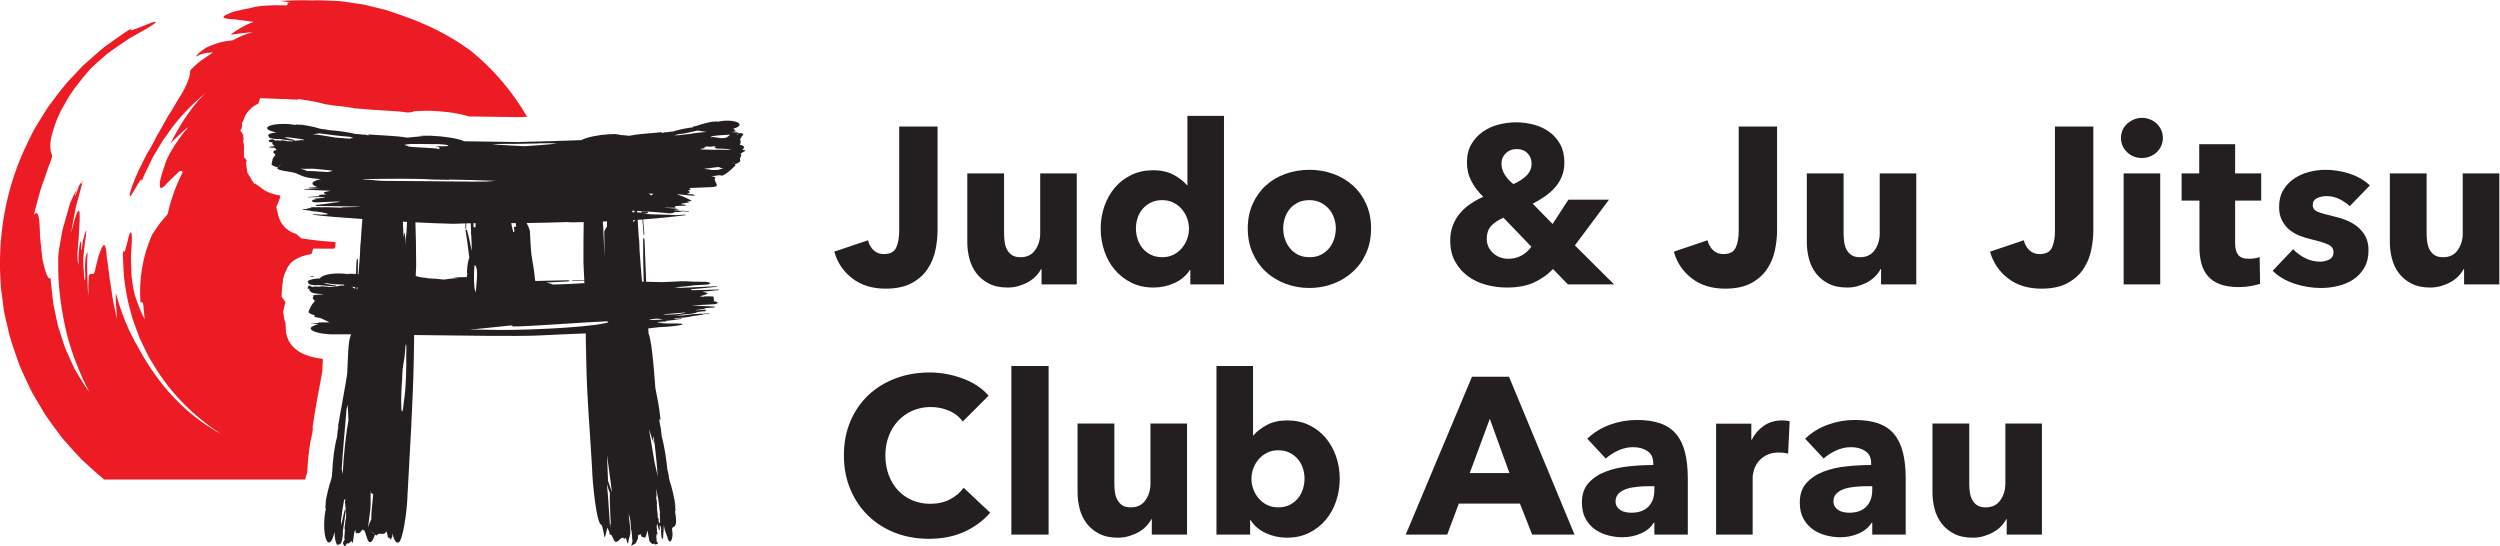 <?xml version="1.0" encoding="UTF-8" standalone="no"?>
<!-- Created with Inkscape (http://www.inkscape.org/) -->

<svg
   xmlns:dc="http://purl.org/dc/elements/1.1/"
   xmlns:cc="http://creativecommons.org/ns#"
   xmlns:rdf="http://www.w3.org/1999/02/22-rdf-syntax-ns#"
   xmlns:svg="http://www.w3.org/2000/svg"
   xmlns="http://www.w3.org/2000/svg"
   xmlns:sodipodi="http://sodipodi.sourceforge.net/DTD/sodipodi-0.dtd"
   xmlns:inkscape="http://www.inkscape.org/namespaces/inkscape"
   version="1.1"
   id="svg2"
   xml:space="preserve"
   width="386.144"
   height="84.337"
   viewBox="0 0 386.144 84.337"
   sodipodi:docname="logo.svg"
   inkscape:version="0.92.4 (5da689c313, 2019-01-14)"><defs
     id="defs6"><clipPath
       clipPathUnits="userSpaceOnUse"
       id="clipPath20"><path
         d="M 0,0 H 841.89 V 595.276 H 0 Z"
         id="path18"
         inkscape:connector-curvature="0" /></clipPath><clipPath
       clipPathUnits="userSpaceOnUse"
       id="clipPath60"><path
         d="M 26.929,230.865 H 160.397 V 408.898 H 26.929 Z"
         id="path58"
         inkscape:connector-curvature="0" /></clipPath><clipPath
       clipPathUnits="userSpaceOnUse"
       id="clipPath118"><path
         d="M 293.386,254.493 H 404.637 V 403.539 H 293.386 Z"
         id="path116"
         inkscape:connector-curvature="0" /></clipPath><clipPath
       clipPathUnits="userSpaceOnUse"
       id="clipPath160"><path
         d="M 559.842,257.709 H 693.31 V 406.754 H 559.842 Z"
         id="path158"
         inkscape:connector-curvature="0" /></clipPath><clipPath
       clipPathUnits="userSpaceOnUse"
       id="clipPath208"><path
         d="m 26.929,55.701 h 290.009 v 63.398 H 26.929 Z"
         id="path206"
         inkscape:connector-curvature="0" /></clipPath></defs><sodipodi:namedview
     pagecolor="#ffffff"
     bordercolor="#666666"
     borderopacity="1"
     objecttolerance="10"
     gridtolerance="10"
     guidetolerance="10"
     inkscape:pageopacity="0"
     inkscape:pageshadow="2"
     inkscape:window-width="1564"
     inkscape:window-height="847"
     id="namedview4"
     showgrid="false"
     fit-margin-top="0"
     fit-margin-left="0"
     fit-margin-right="0"
     fit-margin-bottom="0"
     inkscape:zoom="1.1893642"
     inkscape:cx="315.96827"
     inkscape:cy="44.285293"
     inkscape:window-x="70"
     inkscape:window-y="27"
     inkscape:window-maximized="0"
     inkscape:current-layer="g10" /><g
     id="g10"
     inkscape:groupmode="layer"
     inkscape:label="170228_Judo&amp;JiuJitsuClubAarau_Brand Design"
     transform="matrix(1.333,0,0,-1.333,-36.44,158.767)"><g
       id="g12" /><g
       id="g202"><g
         id="g204"
         clip-path="url(#clipPath208)"><path
           d="m 27.754,83.401 c 0.039,-0.369 0.116,-0.732 0.204,-1.093 l 0.254,-1.083 c 0.284,-1.461 0.833,-2.843 1.31,-4.248 0.263,-0.691 0.601,-1.352 0.903,-2.029 l 0.468,-1.007 c 0.155,-0.336 0.365,-0.644 0.545,-0.968 l 1.133,-1.914 c 0.412,-0.617 0.867,-1.207 1.305,-1.809 l 0.665,-0.897 0.741,-0.836 c 0.504,-0.551 0.991,-1.116 1.512,-1.651 0.868,-0.784 1.711,-1.6 2.629,-2.328 h 23.264 c 0.077,0.277 0.155,0.544 0.237,0.789 l 0.01,0.076 c 0.099,1.884 0.289,3.336 0.592,4.522 0.018,0.207 0.042,0.407 0.069,0.597 l -0.04,0.057 0.041,0.294 c 0.013,0.106 0.11,0.707 0.24,1.53 0.14,0.883 0.358,2.035 0.551,3.046 0.116,0.607 0.282,1.477 0.298,1.627 0.021,0.32 0.035,0.685 0.05,1.048 l 0.007,0.202 c 0.002,0.065 0.005,0.13 0.007,0.196 -2.038,0.211 -3.418,0.969 -4.009,2.215 -0.223,0.486 -0.318,0.983 -0.288,1.486 -0.025,0.165 -0.035,0.326 -0.03,0.48 0,0.012 0,0.024 0.001,0.035 l -0.094,0.149 -0.187,1.078 0.272,1.13 -0.451,0.649 0.065,1.126 c 0.012,0.181 0.041,0.358 0.086,0.533 -0.002,0.072 -10e-4,0.144 0.001,0.216 l 0.022,0.148 0.137,0.519 0.418,0.896 0.314,0.429 c 0.152,0.149 0.32,0.284 0.5,0.399 0.533,0.327 1.123,0.529 1.859,0.639 0.022,0.012 0.044,0.023 0.066,0.034 l 0.195,0.617 2.402,-0.012 c 0.012,0.002 0.027,0.004 0.043,0.004 0.035,0.077 0.075,0.152 0.116,0.225 0.006,0.166 0.017,0.342 0.034,0.533 -1.45,0.115 -2.445,0.214 -3.03,0.3 l -0.939,0.136 -0.594,0.517 c -1.25,0.352 -1.894,1.327 -2.084,2.153 l -0.219,0.952 0.471,1.191 -0.055,0.149 c -0.672,0.119 -1.424,0.312 -2.084,0.818 l -0.235,0.181 c -0.197,0.121 -0.38,0.257 -0.544,0.407 l -0.1,-0.066 -0.188,0.302 -0.094,0.073 -0.009,0.092 -0.51,0.826 -0.167,1.136 0.08,0.303 -0.318,0.396 0.005,1.211 c 0,0.039 10e-4,0.073 0.003,0.104 l -0.093,0.537 0.04,0.253 c -0.01,0.063 -0.017,0.125 -0.022,0.188 l -0.02,0.117 0.01,0.064 c -0.014,0.05 -0.028,0.1 -0.04,0.151 l -0.306,0.465 0.153,0.21 0.058,0.29 -0.02,0.463 h 0.114 c 0.142,0.601 0.561,1.554 1.784,2.136 l 0.21,0.623 2.534,-0.096 0.145,0.004 h 0.005 c 0.388,0 0.762,-0.019 1.128,-0.057 l 0.346,-0.009 c 0.063,-0.002 0.128,-0.005 0.19,-0.009 l 0.086,0.066 0.313,-0.043 c 1.161,-0.159 2.067,-0.341 2.847,-0.569 0.224,-0.014 0.501,-0.056 0.766,-0.119 0.958,-0.08 1.829,-0.194 2.592,-0.338 l 1.798,-0.15 c 0.477,-0.039 0.97,-0.067 1.464,-0.095 0.983,-0.056 1.955,-0.111 2.89,-0.244 0.189,0.02 0.376,0.038 0.564,0.053 l 0.067,0.078 0.313,0.022 c 0.714,0.051 1.271,0.064 1.878,0.039 0.611,-0.024 2.696,-0.141 4.269,-0.646 1.879,-0.031 3.76,-0.061 5.637,-0.082 0.055,0.004 0.111,0.007 0.171,0.008 0.312,0.006 0.627,0.017 0.94,0.024 -1.686,2.896 -3.899,5.544 -6.587,7.696 -2.43,1.794 -5.149,3.078 -7.809,4.016 -0.496,0.171 -1.008,0.348 -1.532,0.529 -0.258,0.102 -0.532,0.17 -0.809,0.233 -0.274,0.067 -0.552,0.135 -0.833,0.203 -0.562,0.124 -1.121,0.313 -1.705,0.391 -0.585,0.083 -1.172,0.169 -1.759,0.253 -0.585,0.112 -1.18,0.107 -1.766,0.136 -0.588,0.013 -1.17,0.066 -1.741,0.046 -0.091,-0.006 -0.177,-0.012 -0.267,-0.018 -1.276,0.048 -2.55,0.025 -3.805,-0.058 0.383,-0.038 0.754,-0.108 1.116,-0.181 -0.099,-0.017 -0.201,-0.036 -0.298,-0.053 0.073,-0.078 0.051,-0.169 -0.048,-0.271 -1.801,0.062 -3.344,-0.051 -4.062,-0.274 -0.759,-0.148 -1.366,-0.28 -1.84,-0.397 -0.476,-0.101 -0.807,-0.279 -1.04,-0.378 -0.461,-0.222 -0.496,-0.356 -0.279,-0.438 0.219,-0.087 0.687,-0.107 1.244,-0.147 0.565,-0.074 1.216,-0.148 1.791,-0.243 0.143,-0.007 0.249,-0.021 0.339,-0.037 -1.069,-0.363 -2.225,-1.118 -2.68,-1.484 0.635,0.098 2.069,0.264 2.569,0.27 -0.886,-0.192 -1.661,-0.558 -2.297,-0.921 -0.549,-0.058 -1.046,-0.129 -1.497,-0.254 -0.448,-0.116 -1.467,-0.506 -1.633,-0.612 -0.332,-0.213 -1.346,-0.981 -1.028,-0.991 0.606,0.422 1.377,0.397 1.732,0.453 0.038,0.007 0.067,-0.007 0.094,-0.024 -0.309,-0.204 -0.606,-0.411 -0.89,-0.596 -0.541,-0.338 -0.964,-0.714 -1.266,-1.003 -0.305,-0.287 -0.486,-0.491 -0.481,-0.573 0.013,-0.244 -0.03,-0.543 -0.174,-0.919 -0.138,-0.382 -0.335,-0.885 -0.676,-1.473 -0.166,-0.299 -0.373,-0.615 -0.599,-0.976 -0.209,-0.38 -0.447,-0.794 -0.725,-1.242 -0.141,-0.22 -0.291,-0.453 -0.447,-0.697 -0.15,-0.249 -0.284,-0.526 -0.443,-0.805 -0.156,-0.277 -0.323,-0.566 -0.493,-0.871 -0.089,-0.149 -0.18,-0.303 -0.273,-0.46 -0.085,-0.161 -0.158,-0.334 -0.242,-0.505 -0.272,-0.531 -0.618,-1.107 -0.97,-1.702 -0.3,-0.622 -0.621,-1.252 -0.924,-1.84 -0.547,-1.203 -0.923,-2.279 -1.004,-2.693 -0.047,-0.376 0.026,-0.365 0.16,-0.162 0.134,0.203 0.333,0.522 0.527,0.865 0.391,0.677 0.767,1.335 0.675,0.68 0.097,0.252 0.179,0.51 0.286,0.755 l 0.353,0.724 c 0.238,0.48 0.454,0.97 0.7,1.444 l 0.823,1.37 c 0.141,0.224 0.257,0.466 0.417,0.677 l 0.47,0.64 c 1.191,1.757 2.689,3.258 4.261,4.623 l 0.079,0.063 c -0.086,-0.084 -0.179,-0.169 -0.262,-0.253 -1.564,-1.661 -2.797,-3.62 -3.781,-5.615 0.339,0.395 0.725,0.726 1.061,1.056 0.354,0.316 0.653,0.638 1.001,0.874 -1.418,-1.686 -2.556,-3.605 -2.73,-4.455 -0.4,-1.105 -0.582,-1.786 -0.569,-2.191 -0.009,-0.398 0.098,-0.485 0.277,-0.395 0.181,0.089 0.424,0.361 0.714,0.677 0.318,0.308 0.668,0.664 1.006,0.962 0.374,0.448 0.511,0.298 0.669,0.189 -0.782,-1.521 -1.379,-3.159 -1.761,-4.886 -0.176,-0.202 -0.35,-0.406 -0.525,-0.615 -0.476,-0.541 -0.873,-1.152 -1.28,-1.776 -1.108,-2.487 -1.533,-5.219 -1.344,-7.859 0.134,0.074 0.257,0.107 0.312,-0.15 0.037,-0.517 0.127,-1.126 0.177,-1.795 -0.413,0.78 -0.794,1.729 -1.161,2.862 -0.134,0.595 -0.249,1.28 -0.346,1.981 -0.058,0.704 -0.062,1.43 -0.079,2.101 -0.017,0.336 0.002,0.659 0.027,0.961 0.019,0.302 0.037,0.583 0.053,0.835 0.026,0.507 0.032,0.898 -0.003,1.116 -0.046,0.29 -0.123,0.272 -0.216,0.101 -0.091,-0.172 -0.183,-0.587 -0.278,-0.976 -0.188,-0.791 -0.368,-1.608 -0.49,-0.909 -0.048,-0.584 -0.017,-1.169 0.014,-1.753 0.039,-0.583 0.038,-1.172 0.123,-1.75 0.17,-1.158 0.33,-2.318 0.664,-3.44 0.257,-1.142 0.711,-2.219 1.116,-3.311 0.238,-0.531 0.5,-1.05 0.755,-1.572 0.133,-0.258 0.252,-0.524 0.397,-0.776 l 0.453,-0.743 c 1.946,-3.26 4.682,-5.998 7.864,-8.04 -1.684,0.92 -3.311,2.092 -4.722,3.459 -2.142,2.039 -3.774,4.462 -4.912,6.585 -1.15,1.905 -1.982,4.071 -2.605,6.314 -0.032,-0.55 0.011,-1.071 0.048,-1.57 0.029,-0.504 0.054,-0.983 0.079,-1.429 -0.238,1.177 -0.54,2.338 -0.631,3.353 -0.07,0.503 -0.142,0.96 -0.213,1.347 -0.036,0.392 -0.074,0.714 -0.125,0.944 -0.069,0.641 -0.14,1.159 -0.207,1.57 -0.026,0.412 -0.062,0.718 -0.104,0.931 -0.085,0.429 -0.198,0.496 -0.333,0.334 -0.133,-0.163 -0.29,-0.557 -0.46,-1.043 -0.163,-0.485 -0.265,-1.065 -0.418,-1.594 -0.116,-0.757 -0.297,-0.637 -0.476,-0.619 -0.089,0.007 -0.177,-0.011 -0.257,-0.185 -0.078,-0.173 -0.099,-1.752 -0.08,-2.362 -0.089,0.59 -0.116,2.272 -0.12,2.45 -0.058,1.329 0,2.098 0.026,2.567 -0.063,0.054 -0.211,-0.413 -0.239,-0.66 -0.027,-0.248 -0.068,-0.635 -0.055,-1.249 0.035,-0.613 0.065,-1.525 -0.081,-1.228 -0.048,0.851 -0.14,1.717 -0.121,2.458 0.02,0.741 0.347,2.825 0.377,3.267 -0.099,-0.146 -0.385,-0.716 -0.523,-1.973 -0.003,-0.463 -0.119,-0.37 -0.11,-0.147 0.016,0.444 0.062,0.721 -0.044,0.816 -0.042,0.037 -0.143,-0.401 -0.192,-0.956 -0.02,-0.278 -0.07,-0.571 -0.07,-0.866 0.005,-0.296 0.018,-0.64 0.022,-0.867 -0.111,0.104 -0.148,0.844 -0.152,1.171 0.007,0.327 0.188,2.014 0.191,2.513 0.054,0.995 0.111,1.749 0.079,2.179 -0.04,0.856 -0.374,0.419 -0.97,-2.156 0.101,0.907 0.348,1.984 0.554,3.072 0.285,1.072 0.605,2.145 0.809,3.083 -0.003,-0.001 -0.007,-0.008 -0.01,-0.012 -0.309,-0.938 -0.217,-0.314 -0.217,-0.314 -0.102,-0.148 -0.134,-0.201 -0.244,-0.384 -0.246,-0.782 -0.738,-2.048 -0.289,-0.497 -0.274,-0.492 -0.439,-0.858 -0.736,-1.51 -0.182,-0.639 -0.363,-1.273 -0.538,-1.887 -0.171,-0.617 -0.368,-1.213 -0.453,-1.788 -0.199,-1.144 -0.414,-2.153 -0.39,-2.885 -0.066,-2.961 0.334,-5.928 1.051,-8.825 0.592,-2.236 1.454,-4.4 2.53,-6.464 -0.05,0.059 -0.099,0.118 -0.147,0.177 -0.213,0.261 -0.375,0.555 -0.561,0.831 -0.257,0.423 -0.522,0.86 -0.794,1.307 -0.285,0.443 -0.462,0.956 -0.7,1.445 -0.216,0.5 -0.471,0.993 -0.657,1.517 -0.172,0.529 -0.342,1.062 -0.515,1.594 -0.084,0.266 -0.176,0.53 -0.251,0.798 -0.057,0.272 -0.113,0.544 -0.17,0.815 -0.114,0.538 -0.226,1.073 -0.337,1.599 -0.078,0.531 -0.119,1.056 -0.181,1.565 -0.043,0.509 -0.15,1 -0.134,1.482 -0.24,-0.164 -0.467,0.297 -0.687,1.077 -0.1,0.39 -0.244,0.858 -0.303,1.363 -0.054,0.513 -0.112,1.054 -0.168,1.586 -0.029,0.271 -0.056,0.538 -0.084,0.798 -0.007,0.259 -0.015,0.51 -0.021,0.748 -0.015,0.48 -0.042,0.91 -0.086,1.246 -0.091,0.673 -0.257,0.977 -0.585,0.523 0.112,0.69 0.371,1.437 0.56,2.203 0.176,0.769 0.468,1.508 0.705,2.18 0.431,1.361 0.914,2.356 0.828,2.519 -0.118,0.238 -0.198,0.565 -0.203,1.041 -0.002,0.238 0.007,0.518 0.055,0.831 0.062,0.308 0.153,0.658 0.277,1.058 0.251,0.796 0.6,1.814 1.303,2.971 0.634,1.208 1.62,2.54 2.95,4.064 0.566,0.55 1.236,1.148 1.931,1.745 0.729,0.555 1.515,1.07 2.232,1.563 0.182,0.121 0.355,0.247 0.534,0.354 0.182,0.101 0.359,0.2 0.531,0.295 0.343,0.191 0.663,0.369 0.949,0.529 0.571,0.325 1.008,0.587 1.228,0.763 0.316,0.237 0.254,0.285 0.006,0.237 -0.251,-0.05 -0.745,-0.259 -1.224,-0.45 -0.965,-0.391 -1.945,-0.801 -1.243,-0.233 -0.667,-0.35 -1.275,-0.789 -1.885,-1.227 -0.605,-0.446 -1.243,-0.847 -1.809,-1.339 l -1.69,-1.484 -0.42,-0.373 -0.384,-0.41 -0.767,-0.82 c -1.062,-1.062 -1.911,-2.297 -2.817,-3.482 -0.411,-0.622 -0.791,-1.263 -1.183,-1.897 -0.188,-0.32 -0.395,-0.632 -0.568,-0.961 l -0.493,-1.002 c -2.69,-5.312 -3.755,-11.37 -3.22,-17.272 z"
           style="fill:#ed1c24;fill-opacity:1;fill-rule:nonzero;stroke:none"
           id="path210"
           inkscape:connector-curvature="0" /><path
           d="m 63.696,87.056 c -0.113,0.025 -0.222,0.049 -0.382,0.043 -0.04,-0.013 -0.06,-0.021 -0.07,-0.025 0.059,-0.014 0.141,-0.033 0.221,-0.053 0.159,-0.037 0.24,-0.007 0.231,0.035"
           style="fill:#231f20;fill-opacity:1;fill-rule:nonzero;stroke:none"
           id="path212"
           inkscape:connector-curvature="0" /><path
           d="m 108.894,84.789 c -0.05,-0.014 -0.049,-0.033 0.004,-0.048 0.046,-0.011 0.769,-0.014 0.821,10e-4 0.041,0.012 0.039,0.036 -0.005,0.048 -0.053,0.014 -0.777,0.012 -0.82,-10e-4"
           style="fill:#231f20;fill-opacity:1;fill-rule:nonzero;stroke:none"
           id="path214"
           inkscape:connector-curvature="0" /><path
           d="m 112.769,103.511 -0.069,0.052 -0.065,-0.078 0.037,0.07 -0.149,-0.049 c 0.074,0.03 0.111,0.045 0.135,0.054 0.028,0.004 0.063,0.005 0.091,0.008 0.045,0 0.068,0.005 0.086,0.012 0.006,-0.005 0.014,-0.01 0.026,-0.014 -0.083,-0.05 -0.092,-0.055 -0.092,-0.055 m -0.354,-3.366 -0.289,0.372 0.311,-0.355 z m -0.377,1.601 c -0.016,0.008 -0.032,0.016 -0.049,0.022 l -0.067,-0.011 c 0.016,-0.005 0.032,-0.008 0.048,-0.011 -1.487,0.006 -3.407,-0.011 -3.509,0.089 0.12,0.049 0.738,0.113 0.59,0.142 -0.05,0.011 -0.109,0.016 -0.171,0.015 l 0.001,10e-4 c 0.066,0.041 0.084,0.054 0.171,0.1 0.118,0.021 0.19,0.033 0.19,0.033 0.318,0.044 0.103,-0.064 0.383,-0.025 0.065,0.019 0.342,0.035 0.707,0.053 -0.129,-0.045 -0.201,-0.103 -0.165,-0.161 0.027,-0.04 0.105,-0.075 0.218,-0.096 l 0.239,-0.015 c 0.326,-0.007 0.665,-0.018 0.981,-0.044 0.146,-0.016 0.283,-0.036 0.384,-0.07 l 0.081,0.016 c 0.023,-0.006 0.042,-0.012 0.064,-0.016 -0.032,-0.006 -0.064,-0.014 -0.095,-0.022 z m -1.485,-2.333 c -0.18,0.008 -0.262,0.005 -0.452,-0.009 -0.512,-0.036 -0.476,0.133 -0.967,0.082 0.062,0.054 -0.056,0.043 -0.117,0.045 l -0.185,0.003 c 0.517,0.065 1.041,0.133 1.579,0.202 0.481,0.064 0.363,-0.207 0.817,-0.127 -0.304,-0.102 -0.449,-0.073 -0.675,-0.196 m -4.727,4.013 0.067,0.033 -0.372,-0.064 -0.04,-0.005 0.278,0.122 0.196,0.041 c 0.995,0.09 1.399,0.273 2.237,0.426 0.299,-0.058 0.647,-0.114 1.03,-0.158 -0.661,-0.048 -1.318,-0.119 -1.957,-0.24 -0.484,-0.052 -0.961,-0.103 -1.439,-0.155 m 3.902,-0.211 c 0.059,0.025 10e-4,0.081 0.033,0.088 0.645,0.133 1.477,0.156 2.21,0.2 -0.22,-0.104 -0.284,-0.32 -0.591,-0.359 -0.034,-0.016 -0.061,-0.032 -0.086,-0.048 -0.036,0.016 -0.108,0.024 -0.179,0.015 l -0.196,-0.022 -0.042,0.007 v 0.006 c -0.067,0.009 -0.113,0.015 -0.166,0.023 -0.033,0.004 -0.034,0.005 -0.034,0.005 l -0.001,-0.001 c -0.115,0.015 -0.281,0.039 -0.719,0.099 -0.11,-0.016 -0.216,-0.032 -0.323,-0.047 z m -5.366,-8.193 -0.068,0.006 c 0.453,0.063 0.213,0.022 0.068,-0.006 m -1.576,1.426 v 0.001 c -0.044,0.075 -0.145,0.144 -0.28,0.206 0.009,0.003 0.016,0.008 0.025,0.013 0.173,-0.003 0.348,-0.007 0.521,-0.011 z m -1.622,-1.956 c -0.001,0.023 -0.002,0.156 -0.003,0.179 0.162,-0.014 0.337,-0.028 0.533,-0.044 0.001,-0.014 0.002,-0.136 0.005,-0.153 -0.173,0.006 -0.354,0.012 -0.535,0.018 m 1.539,-12.375 c 0.247,0.008 0.472,0.031 0.669,0.067 0.879,-0.036 0.238,-0.072 0.852,-0.108 -0.417,-0.021 -0.841,-0.038 -1.272,-0.052 -0.336,0.031 -0.516,0.062 -0.249,0.093 m 1.783,0.593 c 0.788,0.055 1.573,0.123 2.37,0.203 -0.423,-0.132 -0.808,-0.258 -2.335,-0.262 l -0.344,0.004 c 0.111,0.02 0.212,0.038 0.309,0.055 m 5.221,1.504 -0.012,-0.003 c -0.035,0 -0.062,0 -0.094,0.002 0.038,0 0.068,0 0.106,0.001 m -4.808,-2.611 c -0.021,0.004 -0.044,0.004 -0.066,0.005 0.124,-0.001 0.244,-0.004 0.066,-0.005 m -1.908,-13.347 0.048,0.335 0.105,-0.691 0.056,-0.292 c 0.113,-1.211 0.294,-2.446 0.338,-3.757 -0.079,0.616 -0.274,1.222 -0.376,1.798 l -0.633,3.774 0.55,-1.724 z m 0.818,-8.537 c -0.006,-0.217 -0.022,-0.079 -0.023,-0.14 -0.008,-0.062 0.042,-1.028 0.042,-1.028 -0.038,-0.011 -0.038,-0.011 -0.05,-0.05 -0.012,-0.013 -0.028,-0.011 -0.028,-0.011 -0.052,0.118 -0.052,0.118 -0.065,0.122 -0.014,0.027 -0.025,0.066 -0.025,0.066 -0.025,0.142 -0.02,0.045 -0.023,0.067 0.073,0.313 -0.033,0.297 -0.033,0.297 l -0.039,0.065 0.039,0.073 -0.038,-0.042 0.012,0.155 -0.021,-0.18 c -0.016,0.367 -0.016,0.367 -0.028,0.512 -0.008,0.152 -0.031,0.281 -0.032,0.298 -0.011,-0.015 -0.021,-0.015 -0.021,-0.015 -0.016,0.387 -0.016,0.387 -0.031,0.77 0.007,0.036 0.015,0.064 0.019,0.09 -0.012,0.036 -0.027,0.108 -0.029,0.184 l -0.008,0.199 -0.01,0.043 -0.003,-0.002 c -0.013,0.069 -0.025,0.115 -0.034,0.169 -0.006,0.032 -0.006,0.034 -0.006,0.034 v 0.002 c -0.025,0.115 0.101,0.303 0.012,0.745 -0.003,0.115 -0.006,0.226 -0.007,0.333 l 0.225,-1.194 z m -0.385,-3.384 c -0.005,-0.002 -0.007,-0.005 -0.01,-0.008 -0.053,0.182 -0.055,0.188 -0.055,0.188 0.033,-0.093 0.051,-0.144 0.065,-0.18 m -0.033,-0.042 -0.056,0.056 c 0.037,-0.024 0.051,-0.031 0.063,-0.039 -0.004,-0.005 -0.005,-0.012 -0.007,-0.017 m -2.515,37.233 c -0.063,-0.005 -0.115,-0.084 -0.157,-0.212 -0.006,0.093 -0.015,0.187 -0.023,0.279 0.072,0.004 0.148,0.009 0.222,0.014 10e-4,-0.032 0.005,-0.067 0.006,-0.099 -0.014,0.01 -0.032,0.018 -0.048,0.018 m -0.27,0.985 c -0.003,0.022 -0.004,0.15 -0.006,0.172 0.082,0.004 0.171,0.002 0.244,0.013 0.002,-0.03 0.004,-0.165 0.005,-0.194 -0.086,0.003 -0.17,0.006 -0.243,0.009 m -2.816,-31.112 -0.113,2.985 0.573,-4.325 z m 0.253,-5.187 -0.011,-0.277 c -0.064,0.782 -0.124,2.101 -0.19,2.904 -0.061,0.72 -0.1,1.507 -0.183,2.192 0.101,-0.409 0.223,-0.727 0.348,-1.026 -0.015,-0.27 -0.019,-0.553 -0.009,-0.838 0.025,-0.767 0.06,-2.048 0.107,-2.782 -0.067,0.095 -0.057,-0.083 -0.062,-0.173 m -0.586,23.449 c -2.525,-0.581 -10.566,-0.864 -13.157,-0.776 l -2.069,0.034 0.099,-0.029 -0.532,0.012 -0.059,-0.004 4.806,0.497 0.133,-0.023 c 0.087,-0.02 0.007,-0.094 0.054,-0.095 1.159,-0.057 9.376,0.56 10.617,0.583 0.224,0.025 0.432,0 0.468,-0.053 0.028,-0.055 -0.133,-0.123 -0.36,-0.146 m -15.996,6.191 c 0.003,-0.184 -0.051,-0.349 0.023,-0.517 -0.04,-0.121 -0.079,-0.233 -0.038,-0.344 -0.06,0.001 -0.118,0.004 -0.176,0.005 -0.514,0.004 -0.989,-0.031 -1.47,-0.083 0.225,-0.014 0.442,-0.026 0.667,-0.039 -0.63,-0.011 -1.17,-0.087 -1.702,-0.169 -0.583,0.077 -1.212,0.127 -1.862,0.154 -0.138,0.049 -0.341,0.081 -0.583,0.085 -0.101,0.016 -0.219,0.026 -0.293,0.047 -0.165,0.048 -0.338,0.091 -0.521,0.133 0.019,0.382 0.031,0.758 0.053,1.145 -0.006,2.063 -0.035,3.519 -0.086,5.071 1.451,-0.073 2.906,-0.135 4.395,-0.169 0.479,0.023 0.946,0.036 1.414,0.048 -0.006,-0.18 -0.017,-0.368 -0.029,-0.582 0.002,-0.027 0.018,-0.048 0.041,-0.049 0.025,0 0.045,0.019 0.046,0.042 0.014,0.218 0.022,0.411 0.028,0.592 0.17,0.003 0.341,0.008 0.511,0.012 0.018,-0.316 0.03,-0.632 0.047,-0.956 -0.015,-0.077 -0.023,-0.153 -0.013,-0.229 l 0.032,-0.228 c 0.014,-0.601 0.077,-1.193 0.027,-1.782 -0.107,0.697 -0.332,1.712 -0.524,2.392 -0.01,0.049 -0.054,0.079 -0.098,0.073 -0.045,-0.012 -0.074,-0.059 -0.066,-0.108 0.146,-0.953 0.34,-2.237 0.438,-3.196 -0.106,-0.077 -0.268,-1.056 -0.261,-1.348 m 0.025,-0.51 c 0.011,0.079 0.023,0.152 0.035,0.231 0.008,-0.081 -0.012,-0.158 -0.035,-0.231 m 0.767,5.443 c -0.016,0 -0.031,-0.004 -0.047,-0.008 -0.002,0.153 -0.005,0.307 -0.007,0.461 0.083,0.001 0.169,0.001 0.252,0.003 -0.011,-0.168 -0.023,-0.336 -0.025,-0.501 -0.051,0.031 -0.11,0.049 -0.173,0.045 m 0.058,-4.435 c 0.197,0.076 0.372,-0.483 0.28,-1.594 -0.044,-0.562 -0.088,-1.129 -0.123,-1.545 -0.02,0.07 -0.065,0.204 -0.15,0.473 -0.112,1.111 -0.053,1.877 -0.007,2.666 m -10.499,9.794 c -0.828,0.021 -1.317,0.119 -2.1,0.149 -0.2,0 -0.338,0.015 -0.313,0.033 0.024,0.017 0.213,0.03 0.409,0.027 2.619,0.038 5.601,0.087 7.684,-0.055 0.477,0 0.937,-0.01 1.318,-0.037 h 0.021 l -0.292,0.036 c 0.355,-0.007 0.542,-0.037 0.868,-0.05 l -0.116,0.05 c 1.758,-0.026 3.664,-0.077 5.29,-0.142 0.064,-0.001 0.126,-0.003 0.187,-0.005 l -1.063,-0.081 -1.873,-0.015 -0.279,0.01 c -1.596,0.013 -8.002,0.081 -9.741,0.08 m 2.621,-6.002 c -0.01,-0.053 -0.018,-0.11 -0.023,-0.173 l -0.14,-1.296 0.021,0.453 c 0.022,0.3 -0.026,0.988 -0.106,1.014 -0.034,0.002 -0.068,-0.465 -0.099,-0.534 -0.011,0.614 -0.046,1.211 -0.07,1.815 0.161,-0.009 0.324,-0.016 0.485,-0.027 -0.023,-0.422 -0.046,-0.84 -0.068,-1.252 m -0.251,-19.468 c 0.013,0.202 0.021,0.379 0.02,0.5 -0.008,-0.062 -0.017,-0.126 -0.025,-0.186 l -0.05,-0.507 c -0.114,-1.15 -0.242,-1.417 -0.29,-0.606 -0.047,0.807 0.007,2.391 0.12,3.538 l -0.031,-0.126 c 0.017,0.373 0.046,0.704 0.071,1.036 -0.023,-0.222 -0.047,-0.451 -0.071,-0.675 0.09,1.156 0.187,1.347 0.295,2.201 0.012,0.096 0.022,0.25 0.035,0.382 0.032,0.604 0.093,1.038 0.133,0.978 0.041,-0.063 0.049,-0.597 0.018,-1.196 0.031,-1.671 -0.026,-3.397 -0.225,-5.339 m -3.514,-15.441 -0.437,0.443 0.46,-0.411 z m -0.693,0.763 c 0.11,0.651 0.18,1.394 0.269,2.079 0.096,0.761 -0.024,1.514 0.068,2.255 v -0.264 c 0.003,-0.087 0.2,-0.262 0.27,-0.173 -0.075,-0.699 -0.14,-1.409 -0.197,-2.137 -0.02,-0.271 -0.028,-0.54 -0.021,-0.798 -0.137,-0.279 -0.271,-0.577 -0.389,-0.962 m 4.268,44.33 c 0.705,0.188 2.571,0.041 3.876,0.078 l 0.507,-0.034 c 0.44,-0.031 0.729,-0.104 0.644,-0.161 -0.036,-0.026 -0.146,-0.047 -0.308,-0.056 l -0.337,-0.004 c -0.947,0.013 -1.178,0.022 -0.507,-0.068 0.141,-0.016 0.183,-0.217 0.12,-0.234 -0.075,-0.017 -0.244,0.04 -0.38,0.055 -0.886,0.08 -3.242,0.159 -3.189,0.244 -0.027,0.06 -0.585,0.136 -0.426,0.18 m 12.663,-10.099 c -0.034,-0.002 -0.065,-0.014 -0.091,-0.036 -0.071,0.217 -0.154,0.687 -0.244,1.054 h 0.483 0.047 c 0.011,-0.115 0.021,-0.231 0.022,-0.348 -0.005,-0.014 -0.01,-0.031 -0.011,-0.049 -0.012,-0.116 -0.194,0.025 -0.24,-0.035 0.036,-0.201 0.094,-0.587 0.034,-0.586 m -1.809,10.197 c 1.545,0.001 3.085,0.011 4.609,0.057 0.054,0 0.091,0.009 0.129,0.015 0.382,0.002 0.763,0.007 1.146,0.011 0.308,-0.019 0.618,-0.031 0.927,-0.048 -1.194,-0.111 -2.391,-0.216 -3.613,-0.289 l -0.285,-0.007 c -1.223,0.056 -2.433,0.127 -3.634,0.207 0.24,0.018 0.481,0.036 0.721,0.054 m 8.572,-9.088 c 0.44,0.008 0.866,0.025 1.301,0.034 -0.023,-1.551 -0.036,-3.11 -0.031,-4.696 0.042,-0.693 0.069,-1.368 0.099,-2.046 -0.44,-0.003 -0.876,-0.004 -1.315,0.009 -0.071,0.002 -0.132,-0.013 -0.141,-0.031 -0.004,-0.019 0.047,-0.035 0.114,-0.037 0.448,-0.014 0.896,-0.014 1.344,-0.009 0.004,-0.09 0.01,-0.18 0.013,-0.269 -1.214,-0.072 -2.427,-0.141 -3.642,-0.161 -0.2,0.089 -0.463,0.165 -0.765,0.232 0.828,0.036 1.656,0.075 2.477,0.128 0.14,0.006 0.231,0.04 0.218,0.077 -0.025,0.035 -0.15,0.061 -0.29,0.056 -1.184,-0.034 -2.37,-0.057 -3.557,-0.078 -0.05,0.005 -0.098,0.01 -0.148,0.016 -0.074,0.767 -0.17,1.535 -0.324,2.325 -0.199,1.039 -0.233,2.405 -0.284,3.43 -0.097,0.365 -0.234,0.663 -0.384,0.943 1.561,0.015 3.096,0.054 4.621,0.108 0.233,-0.011 0.459,-0.017 0.694,-0.031 m 4.003,0.116 c -0.002,-0.192 -0.003,-0.396 -0.007,-0.629 -0.031,0.071 -0.172,-0.314 -0.206,-0.317 -0.08,-0.027 -0.126,-0.299 -0.104,-0.613 l 0.024,-2.614 -0.147,3.497 c -0.005,0.066 -0.015,0.127 -0.023,0.181 -0.009,0.125 -0.013,0.288 -0.018,0.471 0.161,0.007 0.321,0.017 0.481,0.024 m -28.94,-7.909 c -0.022,0.01 -0.047,0.02 -0.07,0.029 0.004,0.049 0.006,0.205 0.012,0.253 0.025,-0.002 0.05,-0.005 0.074,-0.007 -0.005,-0.055 -0.01,-0.218 -0.016,-0.275 m -0.261,0.102 c -0.124,0.045 -0.257,0.191 -0.407,0.229 0.131,-0.014 0.276,-0.023 0.414,-0.033 -0.002,-0.03 -0.004,-0.166 -0.007,-0.196 m -1.43,-21.488 c -0.029,0.222 -0.066,0.434 -0.108,0.639 0,0.003 10e-4,0.005 0.003,0.009 0.049,1.226 0.463,5.759 0.555,6.887 l 0.046,0.198 0.143,0.287 -0.003,-0.04 -0.068,-0.378 0.039,0.071 0.063,-1.45 c -0.239,-1.175 -0.561,-3.927 -0.67,-6.223 m -1.865,22.137 c 0.003,0 0.007,0.001 0.009,0.002 0.023,-0.002 0.048,-0.004 0.072,-0.005 -0.028,0.001 -0.053,0 -0.081,0.003 m 2.731,16.731 c -0.572,0.044 -1.143,0.09 -1.716,0.135 -0.855,0.128 -1.728,0.323 -2.601,0.376 0.288,0.036 0.527,0.076 0.737,0.113 1.138,-0.139 2.23,-0.309 3.423,-0.387 l 0.233,-0.039 0.285,-0.113 -0.443,-0.053 z m -2.361,-3.82 c -0.072,-0.003 -0.212,0.007 -0.137,-0.046 -0.584,0.045 -1.176,0.083 -1.787,0.112 -0.225,0.012 -0.449,0.012 -0.664,0.002 -0.237,0.103 -0.488,0.205 -0.811,0.291 0.543,-0.075 1.168,0.026 1.739,-0.03 0.638,-0.062 1.378,-0.149 1.995,-0.207 z m -3.38,2.421 h -0.001 c -0.043,0.024 -0.095,0.052 -0.162,0.088 0,0 0.071,-0.037 0.163,-0.088 m -2.535,-1.862 -0.027,0.017 0.359,0.359 z m 0.56,3.365 c 0.027,0.006 0.054,0.015 0.081,0.019 l 0.009,-0.001 c -0.031,-0.005 -0.061,-0.012 -0.09,-0.018 m 53.501,-1.466 c 0.037,0.032 -0.117,0.05 -0.386,0.063 0.132,0.052 0.204,0.117 0.184,0.182 0.019,0.091 0.108,0.195 -0.003,0.265 -0.115,0.071 -0.267,0.121 -0.438,0.155 0.168,0.256 0.091,0.526 0.048,0.627 l -0.053,0.029 c 0.206,0.049 0.222,0.373 0.283,0.388 0.058,0.023 0.097,0.049 0.097,0.049 0.007,0.062 0.007,0.062 0.041,0.085 0.012,0.025 0.008,0.047 0.008,0.047 -0.123,0.061 -0.123,0.061 -0.127,0.081 -0.029,0.017 -0.067,0.029 -0.067,0.029 -0.141,0.015 -0.196,0.019 -0.221,0.023 -0.029,-0.019 -0.043,-0.028 -0.067,-0.042 -0.012,0.009 -0.022,0.016 -0.031,0.023 -0.036,-0.012 -0.062,-0.021 -0.105,-0.033 0,0.007 -0.001,0.017 0.003,0.027 0.018,0.049 0.118,0.086 -0.044,0.085 -0.221,0.028 -0.453,0.039 -0.68,0.058 0.235,0.034 0.462,0.075 0.662,0.132 -0.142,-0.019 -0.265,-0.025 -0.35,-0.005 0.043,0.015 0.088,0.032 0.128,0.046 l -0.284,0.207 c 0.8,0.212 0.98,0.558 0.408,0.774 -0.572,0.216 -1.472,0.221 -2.272,0.01 l 0.086,0.075 c -0.262,-0.015 -0.494,-0.06 -0.726,-0.103 l 0.473,0.137 c -0.811,-0.143 -1.542,-0.316 -2.137,-0.546 -0.066,-0.024 -0.175,-0.04 -0.266,-0.061 -0.219,-0.016 -0.233,-0.06 -0.191,-0.115 -0.816,-0.1 -1.58,-0.255 -2.34,-0.486 -0.336,-0.02 -0.658,-0.066 -0.92,-0.145 l -0.016,-0.003 0.201,0.1 c -0.249,-0.034 -0.378,-0.115 -0.604,-0.158 l 0.077,0.127 c -1.231,-0.139 -2.569,-0.172 -3.703,-0.406 l -0.131,-0.017 c -0.498,0.059 -0.999,0.116 -1.584,0.097 0.197,0.024 0.389,0.046 0.586,0.069 -0.21,0.016 -0.419,0.026 -0.631,0.031 l -0.001,0.035 c -0.005,-0.013 -0.012,-0.023 -0.017,-0.035 -0.213,0.002 -0.429,0 -0.653,-0.014 -1.227,-0.074 -2.593,-0.332 -3.227,-0.684 -2.384,-0.082 -4.769,-0.174 -7.148,-0.216 -0.034,-0.002 -0.06,-0.008 -0.09,-0.012 -2.108,0.024 -4.219,0.059 -6.327,0.095 -0.764,0.343 -2.393,0.582 -3.853,0.639 -0.54,0.022 -1.043,0.001 -1.548,-0.035 0.236,-0.021 0.464,-0.04 0.699,-0.061 -0.695,0.011 -1.291,-0.054 -1.878,-0.121 l -0.157,0.015 c -1.354,0.22 -2.944,0.234 -4.411,0.355 l 0.096,-0.125 c -0.271,0.04 -0.427,0.119 -0.725,0.151 l 0.242,-0.098 -0.017,0.003 c -0.316,0.075 -0.699,0.116 -1.096,0.131 -0.899,0.217 -2,0.361 -3.157,0.448 -0.148,0.053 -0.367,0.094 -0.63,0.11 -0.109,0.018 -0.239,0.033 -0.319,0.055 -0.712,0.223 -1.586,0.387 -2.552,0.518 0.188,-0.043 0.38,-0.088 0.564,-0.13 -0.278,0.039 -0.553,0.08 -0.865,0.091 l 0.106,-0.073 c -0.958,0.2 -2.28,0.179 -2.953,-0.044 -0.676,-0.224 -0.45,-0.568 0.508,-0.768 l 0.183,-0.043 c -0.364,-0.028 -0.679,-0.096 -0.896,-0.212 -0.133,-0.073 -0.023,-0.175 0.002,-0.266 -0.042,-0.129 0.343,-0.255 0.857,-0.281 0.146,-0.006 0.254,-0.004 0.346,0.007 0.514,-0.068 0.904,-0.136 1.505,-0.204 0.114,-0.017 0.253,-0.009 0.315,0.019 0.052,0.028 0.003,0.066 -0.115,0.083 -0.453,0.086 -0.702,0.172 -1.08,0.26 0.089,0.017 0.183,0.031 0.278,0.044 0.637,-0.068 1.206,-0.142 1.887,-0.251 0.038,-0.007 -0.03,-0.063 0.043,-0.087 l 0.111,-0.034 c -0.126,0.015 -0.253,0.029 -0.383,0.044 -0.521,-0.067 -0.716,-0.093 -0.852,-0.109 l -0.002,0.001 c 0,0 -0.002,-0.001 -0.041,-0.006 -0.063,-0.009 -0.117,-0.015 -0.197,-0.025 0,0 0.001,-0.002 0.001,-0.007 l -0.05,-0.007 -0.23,0.019 c -0.088,0.008 -0.173,0 -0.215,-0.016 -0.03,0.015 -0.062,0.03 -0.103,0.047 -0.443,0.04 -0.123,0.04 -0.571,0.081 0,0 0,-0.015 0.014,-0.036 -0.018,-0.001 -0.17,-0.012 -0.346,0.002 -0.17,0.002 0.15,0.002 -0.274,0.041 l 0.205,-0.066 -0.179,0.047 0.046,-0.069 -0.081,0.075 -0.079,-0.052 c 0,0 -10e-4,0 -0.348,0.17 -0.029,-0.003 -0.095,-0.008 -0.261,-0.024 0,0 -0.047,-0.013 -0.08,-0.031 -0.005,-0.019 -0.005,-0.019 -0.148,-0.083 0,0 -0.005,-0.022 0.009,-0.046 0.043,-0.023 0.043,-0.023 0.051,-0.087 0,0 0.049,-0.024 0.12,-0.046 0.071,-0.013 0.089,-0.017 0.336,-0.063 l -0.063,-0.031 c -0.052,-0.112 -0.052,-0.112 0.255,-0.386 0,0 -0.892,-0.078 -0.611,-0.138 0.332,-0.034 0.332,-0.034 0.713,-0.074 0,0 -0.235,-0.011 -0.095,-0.03 0.106,-0.046 0.13,-0.058 0.207,-0.099 l 0.001,-0.001 c -0.029,0 -0.054,-0.004 -0.081,-0.006 0.181,-0.011 -0.046,-0.197 -0.179,-0.153 -0.195,-0.169 -0.087,-0.332 0.15,-0.491 -0.075,-0.055 -0.111,-0.115 -0.104,-0.178 -0.286,-0.14 -0.254,-0.614 -0.332,-0.781 l -0.038,-0.146 c 0.077,-0.128 0.31,-0.252 0.658,-0.352 l 0.105,-0.039 -0.104,-0.119 c 0.44,-0.337 1.854,-0.303 2.394,-0.63 l 0.407,-0.177 c 0.297,-0.14 0.77,-0.252 1.325,-0.315 l 0.588,-0.064 0.373,-0.017 c -0.633,-0.132 -1.091,-0.345 -0.984,-0.582 0.061,-0.128 0.267,-0.245 0.56,-0.349 -1.635,-0.092 -1.255,-0.161 0.466,-0.21 -0.618,-0.003 -1.234,-0.007 -1.851,-0.01 -0.056,0.003 -0.112,-0.01 -0.132,-0.028 -0.018,-0.019 0.012,-0.035 0.069,-0.039 0.965,-0.068 1.952,-0.105 2.946,-0.135 -0.152,-0.065 -0.777,-0.144 -0.76,-0.226 0.017,-0.084 0.14,-0.154 0.329,-0.197 l -0.674,-0.04 c -0.139,-0.01 -0.246,-0.049 -0.241,-0.09 0.006,-0.045 0.118,-0.072 0.25,-0.066 0,0 -1.519,-0.101 -1.519,-0.121 -0.002,-0.059 0.389,-0.024 0.424,-0.014 1.042,0.041 2.761,0.018 0.408,-0.163 -0.016,-0.005 -0.035,-0.01 -0.042,-0.018 -0.013,-0.017 0.025,-0.035 0.074,-0.037 l 0.151,-0.01 c -0.308,-0.024 -0.542,-0.117 -0.533,-0.217 0.022,-0.103 0.292,-0.17 0.612,-0.15 0.864,0.031 1.291,0.06 2.146,0.091 l 0.279,-0.005 0.282,-0.034 c -1.324,-0.113 -1.369,-0.224 -2.694,-0.336 -0.112,-0.005 -0.208,-0.039 -0.209,-0.075 0,-0.036 0.093,-0.062 0.207,-0.057 4.045,-0.054 7.137,-0.101 2.932,-0.156 -0.062,0.002 -0.112,-0.015 -0.12,-0.034 0,-0.005 0.008,-0.006 0.011,-0.01 -0.799,0.031 -2.898,0.082 -2.027,0.047 0.01,-10e-4 0.015,-10e-4 0.026,-10e-4 -0.309,0.005 -0.752,0.01 -1.361,0.008 -0.081,0.004 -0.165,-0.009 -0.215,-0.03 -0.005,0.01 -0.022,-0.089 -0.048,-0.084 -0.238,0.038 -0.496,-0.152 -0.76,-0.135 -0.05,0.005 -0.112,-0.005 -0.138,-0.026 -0.027,-0.016 0.005,-0.035 0.062,-0.041 0.257,-0.016 0.502,-0.035 0.722,-0.075 0.04,-0.007 0.087,-0.002 0.119,0.006 -0.013,-0.03 0.038,-0.056 0.13,-0.064 1.834,-0.166 2.988,-0.53 0.294,-0.374 -0.044,0.01 -0.113,0.005 -0.151,-0.013 -0.026,-0.017 -0.02,-0.039 0.029,-0.045 1.021,-0.148 3.49,-0.337 5.72,-0.492 -0.058,-0.72 -0.12,-1.496 -0.182,-2.526 -0.032,-0.265 -0.059,-0.529 -0.068,-0.798 -0.01,-0.272 -0.02,-0.545 -0.029,-0.813 -0.049,-0.761 -0.113,-1.511 -0.174,-2.26 -0.03,0 -0.058,0.002 -0.09,0.002 0.021,0.432 0.033,0.92 0.028,1.522 0.005,0.174 -0.032,0.293 -0.079,0.277 -0.045,-0.029 -0.087,-0.184 -0.09,-0.358 -0.016,-0.515 -0.036,-0.983 -0.061,-1.425 -0.195,0.036 -0.411,0.067 -0.67,0.096 0.179,-0.039 0.363,-0.076 0.542,-0.113 -0.267,0.031 -0.529,0.063 -0.827,0.064 l 0.102,-0.07 c -0.918,0.171 -2.176,0.11 -2.81,-0.135 -0.264,-0.102 -0.447,-0.221 -0.513,-0.337 -0.564,-0.029 -1.077,-0.11 -1.346,-0.274 -0.122,-0.077 -0.016,-0.176 0.011,-0.266 -0.036,-0.132 0.333,-0.245 0.824,-0.256 0.134,-0.002 0.262,0.005 0.38,0.017 0.564,-0.049 1.121,-0.097 1.693,-0.146 0.108,-0.014 0.242,0 0.3,0.029 0.048,0.03 0.002,0.066 -0.112,0.078 -0.384,0.065 -0.77,0.129 -1.158,0.193 -0.033,-0.008 -0.066,-0.016 -0.101,-0.023 0.014,0.012 0.045,0.019 0.066,0.029 -0.038,0.007 -0.073,0.012 -0.11,0.019 0.025,0.005 0.045,0.012 0.071,0.017 l 0.095,-0.01 c 0.043,0.016 0.094,0.029 0.15,0.04 0.566,-0.113 1.198,-0.161 1.833,-0.159 0.06,-0.007 0.125,-0.01 0.186,-0.019 0.037,-0.004 -0.027,-0.063 0.041,-0.085 l 0.107,-0.03 c -0.12,0.011 -0.24,0.022 -0.368,0.031 -0.491,-0.081 -0.676,-0.114 -0.804,-0.136 l -0.003,0.002 -0.038,-0.008 c -0.059,-0.01 -0.112,-0.018 -0.187,-0.03 0,0 0,-0.003 10e-4,-0.006 l -0.047,-0.009 -0.221,0.012 c -0.084,0.005 -0.164,-0.005 -0.204,-0.024 -0.029,0.015 -0.059,0.03 -0.098,0.044 -0.423,0.028 -0.423,0.028 -0.852,0.055 0,0 0,-0.016 0.014,-0.036 -0.017,-0.002 -0.16,-0.017 -0.328,-0.01 -0.163,-0.002 -0.163,-0.002 -0.565,0.022 l 0.194,-0.058 -0.171,0.04 0.045,-0.067 -0.079,0.073 -0.073,-0.053 c 0,0 -10e-4,0 -0.339,0.158 -0.025,-0.004 -0.089,-0.011 -0.247,-0.032 0,0 0.171,-0.015 0.14,-0.034 -0.003,-0.019 -0.003,-0.019 -0.14,-0.087 0,0 -0.002,-0.022 0.011,-0.047 0.042,-0.022 0.042,-0.022 0.053,-0.082 0,0 -0.167,-0.025 -0.1,-0.044 0.068,-0.012 0.084,-0.015 0.322,-0.053 l -0.058,-0.033 c -0.047,-0.114 -0.047,-0.114 0.254,-0.378 0,0 0.167,-0.072 0.439,-0.124 0.318,-0.024 0.318,-0.024 0.679,-0.051 0,0 0.083,-0.009 0.217,-0.024 0.102,-0.043 -0.944,-0.053 -0.868,-0.092 h 0.002 c -0.07,-0.004 -0.138,-0.011 -0.195,-0.022 -0.164,-0.038 -0.187,-0.102 -0.049,-0.147 -0.181,-0.175 -0.071,-0.333 0.156,-0.485 -0.069,-0.058 -0.102,-0.119 -0.093,-0.182 -0.205,-0.114 -0.413,-0.546 -0.531,-0.818 -0.009,-0.004 -0.021,-0.009 -0.022,-0.012 l -0.015,-0.077 c -0.02,-0.043 -0.035,-0.079 -0.045,-0.104 l -0.031,-0.148 c 0.077,-0.125 0.303,-0.24 0.637,-0.331 l 0.101,-0.035 -0.096,-0.121 c 0.127,-0.097 0.392,-0.147 0.706,-0.182 0.368,-0.169 0.77,-0.332 1.068,-0.513 l -1.247,0.003 c 0.276,-0.13 -1.359,-0.092 -0.848,-0.135 l 0.812,-0.064 c -0.541,-0.152 -0.974,-0.342 -0.872,-0.567 0.183,-0.386 1.624,-0.679 3.02,-0.617 0.411,0.005 0.976,0.005 1.648,10e-4 -0.407,-0.935 -0.341,-2.818 -0.453,-4.515 -0.041,-0.601 -1.058,-6.01 -1.106,-6.366 l 0.129,0.287 -0.003,-0.021 c -0.105,-0.375 -0.169,-0.834 -0.199,-1.31 -0.338,-1.206 -0.491,-2.725 -0.573,-4.302 -0.01,-0.071 -0.019,-0.146 -0.025,-0.222 -0.027,-0.131 -0.048,-0.286 -0.08,-0.381 -0.299,-0.846 -0.53,-1.887 -0.724,-3.039 0.059,0.222 0.119,0.449 0.18,0.671 -0.058,-0.331 -0.118,-0.66 -0.143,-1.034 l 0.096,0.124 c -0.28,-1.141 -0.294,-2.726 -0.036,-3.54 0.261,-0.817 0.698,-0.56 0.979,0.581 l 0.044,0.175 c 0.013,-0.596 0.08,-1.121 0.24,-1.422 0.088,-0.161 0.217,-0.033 0.331,-0.006 0.161,-0.056 0.331,0.4 0.378,1.016 0.014,0.172 0.015,0.334 0.009,0.483 0.101,0.704 0.203,1.408 0.305,2.113 0.026,0.137 0.018,0.303 -0.015,0.378 -0.034,0.063 -0.08,0.007 -0.106,-0.134 -0.109,-0.482 -0.218,-0.962 -0.325,-1.442 0.007,-0.043 0.015,-0.084 0.024,-0.128 -0.015,0.019 -0.023,0.058 -0.034,0.085 -0.011,-0.047 -0.021,-0.091 -0.03,-0.138 -0.005,0.033 -0.013,0.059 -0.018,0.093 0.007,0.039 0.014,0.077 0.02,0.117 -0.017,0.062 -0.032,0.132 -0.042,0.211 0.106,0.857 0.217,1.706 0.371,2.502 0.01,0.048 0.077,-0.036 0.111,0.049 l 0.044,0.133 c -0.021,-0.148 -0.043,-0.301 -0.065,-0.46 0.067,-0.625 0.093,-0.859 0.11,-1.022 l -0.001,-0.003 c 0,0 0,-10e-4 0.006,-0.049 0.008,-0.076 0.015,-0.141 0.026,-0.236 h 0.006 l 0.009,-0.06 -0.031,-0.277 c -0.014,-0.105 -0.006,-0.205 0.013,-0.257 -0.019,-0.036 -0.04,-0.074 -0.062,-0.122 -0.063,-0.528 -0.063,-0.528 -0.129,-1.066 0,0 0.019,0 0.047,0.017 0,-0.023 0.009,-0.204 -0.013,-0.414 -0.008,-0.205 -0.008,-0.205 -0.069,-0.709 l 0.088,0.241 -0.064,-0.213 0.086,0.052 -0.097,-0.093 0.063,-0.097 c 0,0 0,-10e-4 -0.222,-0.413 0.001,-0.034 0.015,0.1 0.029,-0.098 0,0 0.015,-0.057 0.036,-0.098 0.025,-0.007 0.025,-0.007 0.1,-0.18 0,0 0.027,-0.005 0.057,0.009 0.031,0.051 0.031,0.051 0.109,0.06 0,0 0.032,0.056 0.064,0.14 0.017,0.083 0.016,-0.109 0.081,0.187 l 0.037,-0.075 c 0.138,-0.066 0.138,-0.066 0.49,0.292 0,0 0.081,-0.435 0.167,-0.099 0.052,0.397 0.052,0.397 0.114,0.851 0,0 0.015,0.102 0.044,0.271 0.059,0.124 0.076,0.151 0.129,0.244 l 10e-4,0.002 c -10e-4,-0.089 0.001,-0.174 0.013,-0.246 0.036,-0.209 0.114,-0.241 0.178,-0.073 0.206,-0.24 0.419,0.099 0.625,0.376 0.065,-0.093 0.141,-0.137 0.219,-0.13 0.166,-0.348 0.333,-1.21 0.538,-1.31 l 0.182,-0.052 c 0.161,0.087 0.325,0.363 0.459,0.776 l 0.052,0.125 0.146,-0.129 c 0.435,0.514 0.766,-0.15 1.189,0.486 l 0.192,-0.8 c 0.191,0.362 0.29,-0.583 0.388,0.082 l 0.079,0.06 0.032,0.444 c 0.145,-0.76 0.4,-1.188 0.7,-1.069 0.497,0.209 0.994,3.679 1.036,5.506 0.262,4.874 0.642,10.861 0.73,15.853 0.015,0.908 0.028,1.797 0.039,2.675 5.621,-0.075 12.008,-0.158 14.257,-0.06 1.947,0.085 3.771,0.189 5.622,0.249 0.017,-0.98 0.035,-1.97 0.057,-2.987 0.111,-5.237 0.394,-7.503 0.679,-12.617 0.049,-1.919 0.532,-6.324 1.031,-6.545 0.302,-0.125 0.374,-2.083 0.516,-1.284 l 0.222,0.936 0.207,-0.443 c 0.101,-0.698 0.138,-0.152 0.326,-0.518 l 0.235,-0.508 c 0.426,-0.667 0.783,0.694 1.222,0.153 l 0.144,0.135 0.053,-0.13 c 0.138,-0.434 0.064,-0.446 0.225,-0.539 l 0.004,0.001 c 0.011,0.532 0.247,0.808 0.253,1.338 0.007,0.767 -0.199,1.502 -0.193,2.248 l 0.032,-0.264 c 0.013,-0.085 0.191,-0.416 0.21,-1.311 0.008,-0.702 0.1,-0.242 0.128,-0.972 0.013,-0.272 0.036,-0.54 0.072,-0.795 -0.055,-0.154 -0.107,-0.314 -0.154,-0.487 l 0.067,0.019 c 0.576,0.296 0.412,0.15 0.663,0.703 0.078,-0.009 0.046,0.467 0.113,0.562 0.076,-0.108 0.151,-0.046 0.226,0.087 0.073,-0.257 0.169,-0.408 0.262,-0.373 0.115,-0.029 0.245,-0.164 0.333,0.004 0.095,0.192 0.159,0.441 0.195,0.725 0.019,-0.023 0.029,0.038 0.063,-0.216 0.085,-0.356 0.19,-0.997 0.19,-0.997 0.353,-0.378 0.353,-0.378 0.491,-0.308 l 0.036,0.079 c 0.067,-0.311 0.475,-0.058 0.476,-0.023 -0.07,0.138 -0.118,0.183 -0.149,0.189 -0.054,0.459 -0.056,0.474 -0.064,0.677 v 0.004 c 0.018,-0.009 0.038,-0.013 0.038,-0.013 -0.069,0.563 0.158,-0.181 0.091,0.375 -0.022,0.05 -0.043,0.09 -0.064,0.126 0.02,0.056 0.027,0.163 0.014,0.271 l -0.031,0.291 0.006,0.061 h 0.006 c 0.01,0.101 0.019,0.171 0.025,0.25 0.006,0.049 0.006,0.05 0.006,0.05 v 0.003 c 0.016,0.171 0.268,-1.252 0.333,-0.597 -0.024,0.168 -0.048,0.326 -0.07,0.482 l 0.047,-0.14 c 0.032,-0.089 0.1,-10e-4 0.11,-0.05 0.229,-1.206 -0.087,0.315 0.073,-0.985 0.005,-0.235 0.062,-0.451 0.124,-0.483 0.061,-0.026 0.107,0.143 0.098,0.383 0.036,0.391 0.058,0.796 0.071,1.207 0.044,-0.233 0.089,-0.456 0.14,-0.668 -0.004,-0.004 -0.003,-0.024 0.006,-0.014 0.004,-0.022 0.008,-0.047 0.013,-0.07 -0.005,0.046 -0.009,0.065 -0.012,0.076 10e-4,0.005 0.003,0.003 0.006,0.02 0.021,-0.062 0.041,-0.13 0.062,-0.193 l 0.189,-0.494 c 0.286,-1.199 0.736,-0.202 0.574,0.71 -0.155,0.878 0.804,-0.288 0.296,2.36 l 0.098,-0.132 c -0.026,0.393 -0.088,0.737 -0.149,1.088 0.061,-0.235 0.125,-0.473 0.184,-0.705 -0.199,1.207 -0.436,2.3 -0.738,3.188 -0.032,0.1 -0.056,0.262 -0.081,0.401 -0.029,0.331 -0.089,0.612 -0.162,0.794 -0.151,1.448 -0.369,2.824 -0.671,3.945 -0.035,0.501 -0.101,0.981 -0.207,1.376 l -0.003,0.022 c 0,0 -0.024,0.265 -0.082,0.605 l 0.16,-0.118 c -0.207,1.841 -0.284,2.022 -0.604,3.718 -0.01,0.068 -0.338,5.371 -0.793,6.317 -0.009,0.192 -0.018,0.385 -0.026,0.577 0.363,0.044 0.764,0.091 1.226,0.14 2.218,0.076 4.348,0.497 1.088,0.429 -0.333,0.016 -0.665,0.033 -0.994,0.048 l 0.345,0.005 c 0.231,-0.001 -0.643,0.048 -0.626,0.114 0,0.029 1.036,0.053 0.982,0.074 0.204,0.017 0.155,0.036 -0.017,0.056 0.645,0.066 1.268,0.143 1.851,0.24 0.058,0.009 0.063,0.029 0.032,0.044 -0.048,0.017 -0.128,0.019 -0.18,0.009 -0.234,-0.022 -0.481,-0.038 -0.725,-0.055 0.001,0 0.005,0.002 0.007,0.003 0.05,0.022 0.078,0.047 0.092,0.072 2.189,0.142 1.1,0.142 3.165,0.402 0.106,0.014 0.161,0.041 0.143,0.072 0.04,-0.008 0.091,-0.009 0.137,-0.002 0.247,0.052 0.203,-0.022 0.494,0.007 0.063,0.01 0.097,0.029 0.068,0.044 -0.03,0.019 -0.102,0.027 -0.16,0.018 -0.297,-0.03 -0.267,0.04 -0.535,-0.01 -0.028,-0.006 -0.047,-0.016 -0.053,-0.026 -0.058,0.019 -0.152,0.027 -0.245,0.019 -2.137,-0.091 -0.893,-0.183 -3.049,-0.231 1.054,0.12 0.425,0.097 1.559,0.19 1.37,0.11 0.601,0.265 1.981,0.329 0.071,0 0.119,0.125 0.112,0.144 -0.009,0.017 -0.068,0.033 -0.138,0.028 -0.438,-0.016 -0.772,-0.04 -1.042,-0.07 0.002,0.011 0.005,0.016 0.006,0.023 0.036,0.009 0.072,0.021 0.102,0.031 0.014,0 0.027,-0.003 0.04,-10e-4 0.256,0.05 0.542,0.083 0.846,0.111 0.066,0.011 0.102,0.029 0.072,0.044 -0.033,0.02 -0.107,0.027 -0.166,0.02 -0.1,-0.011 -0.188,-0.026 -0.284,-0.038 0.251,0.045 0.644,0.091 1.353,0.132 0.128,0.001 0.233,0.032 0.228,0.068 -0.001,0.036 -0.112,0.064 -0.241,0.063 -1.331,0.038 -1.418,0.076 -2.465,0.114 0.785,0.04 1.609,0.084 2.576,0.136 0.013,0 0.018,0.002 0.03,0.002 0.001,0 0.003,0.002 0.007,0.002 0.065,0.003 0.114,0.013 0.15,0.027 0.154,0.032 0.262,0.082 0.272,0.14 0.006,0.102 -0.264,0.182 -0.615,0.189 l 0.17,0.019 c 0.057,0.004 0.098,0.025 0.082,0.04 -0.013,0.012 -0.047,0.018 -0.083,0.022 0.005,0.031 -0.007,0.07 0.001,0.113 0.006,0.1 -0.04,0.339 -0.056,0.354 -0.023,0.019 -0.685,-0.048 -0.685,-0.048 -0.172,0.004 -0.328,0.006 -0.494,0.009 -0.209,0.031 -0.393,0.056 -0.393,0.056 0.211,0.055 0.883,0.236 0.896,0.323 0.014,0.081 -0.412,0.156 -0.589,0.213 1.125,0.081 0.746,0.064 1.835,0.181 0.064,0.007 0.097,0.026 0.075,0.043 -0.023,0.017 -0.089,0.027 -0.152,0.021 -1.466,-0.06 -1.651,-0.029 -2.934,-0.077 -0.049,0.042 -0.125,0.082 -0.231,0.115 1.172,0.076 1.906,0.164 3.038,0.277 0.066,0.006 0.103,0.025 0.079,0.043 -0.024,0.018 -0.093,0.028 -0.159,0.021 -1.637,-0.059 -2.42,-0.121 -4.048,-0.18 -0.265,0.021 -0.507,0.042 -0.749,0.062 1.001,0.059 1.782,0.146 2.322,0.236 0.395,0.019 0.806,0.039 1.25,0.063 0.343,0.011 0.593,0.096 0.553,0.189 -0.041,0.093 -0.36,0.159 -0.702,0.148 -2.588,-0.001 -1.339,0.159 -3.955,0 -0.335,-0.02 -0.647,-0.03 -0.952,-0.037 -0.787,0.012 -1.313,0.026 -1.793,0.042 -0.067,1.57 -0.133,3.138 -0.185,4.703 -0.003,0.184 -0.045,0.347 -0.09,0.377 -0.047,0.015 -0.083,-0.108 -0.079,-0.292 -0.003,-1.581 0.027,-3.178 0.066,-4.778 -0.062,0.002 -0.128,0.005 -0.192,0.008 -0.104,1.182 -0.204,2.373 -0.284,3.578 -0.011,0.282 -0.021,0.567 -0.031,0.853 -0.011,0.281 -0.039,0.56 -0.075,0.838 -0.039,0.636 -0.078,1.263 -0.116,1.889 0.18,0.012 0.365,0.026 0.549,0.04 0.048,-0.554 0.087,-1.113 0.134,-1.667 0.009,-0.088 0.034,-0.155 0.058,-0.148 0.021,0.015 0.034,0.096 0.026,0.191 -0.048,0.543 -0.085,1.087 -0.13,1.63 1.675,0.124 3.544,0.312 4.89,0.495 0.051,0.007 0.056,0.029 0.03,0.045 -0.037,0.019 -0.106,0.024 -0.15,0.016 -0.501,-0.024 -0.779,-0.044 -0.923,-0.06 -0.171,0.014 -0.463,0.029 -0.96,0.047 -0.33,0.018 -1.721,0.035 -2.042,0.052 -0.035,0.008 -0.074,0.014 -0.115,0.018 -0.265,0.031 -0.527,0.06 -0.788,0.09 v 0.007 l 0.219,-0.009 c 0.202,-0.014 0.379,0.024 0.395,0.09 0.003,0.027 -0.024,0.054 -0.07,0.078 0.29,0.01 -0.063,0.022 -0.559,0.038 -0.004,0.016 -0.005,0.03 -0.005,0.044 0.92,-0.066 2.087,-0.13 2.702,-0.198 l 0.21,-0.03 c 0.277,-0.03 0.545,-0.005 0.685,0.063 0.045,0.02 0.071,0.042 0.085,0.067 0.158,10e-4 0.272,0.003 0.369,10e-4 0.083,0.009 0.18,0.017 0.306,0.027 0.093,0.008 0.144,0.033 0.132,0.063 0.031,-0.008 0.079,-0.013 0.119,-0.007 0.219,0.038 0.465,-0.052 0.723,-0.039 0.057,0.008 0.088,0.024 0.062,0.04 -0.025,0.022 -0.086,0.034 -0.138,0.028 -0.265,-0.015 -0.523,0.072 -0.762,0.036 -0.024,-0.006 -0.041,-0.013 -0.046,-0.022 -0.052,0.022 -0.135,0.034 -0.218,0.031 -1.887,0.023 1.345,0.07 -0.557,0.136 0.546,0.038 0.37,0.063 0.329,0.082 -0.38,0.008 0.751,-0.007 -1.186,0.105 l -0.19,0.015 c 0.035,0.004 0.077,0.01 0.131,0.016 2.374,-0.069 -0.285,0.214 2.055,0.224 0.114,-0.005 0.208,0.02 0.208,0.055 0,0.036 -0.096,0.072 -0.211,0.077 -1.325,0.124 1.623,0.245 0.296,0.369 l 0.284,0.032 0.279,0.001 c 0.216,-0.01 -0.722,0.473 -1.696,0.806 h 0.034 l 1.789,-0.177 c 0.133,-0.009 0.244,0.017 0.251,0.062 0.005,0.043 -0.102,0.081 -0.241,0.093 l -0.674,0.044 c 0.188,0.044 0.315,0.113 0.331,0.196 0.018,0.082 -0.072,0.162 -0.224,0.227 0.476,0.011 0.338,0.134 0.171,0.267 0.93,0.034 1.797,0.069 2.534,0.103 1.284,0.013 0.301,0.577 0.448,0.972 0.084,0.239 0.103,0.174 -0.432,0.3 l 0.313,0.02 0.493,0.072 c 0.467,0.07 0.327,-0.134 0.574,0.01 l 0.339,0.181 c 0.445,0.332 0.752,0.629 1.114,0.973 l -0.091,0.117 0.088,0.04 c 0.289,0.105 0.483,0.231 0.545,0.359 l -0.036,0.146 c -0.071,0.166 0.309,0.53 0.065,0.667 0.005,0.064 0.614,0.337 0.549,0.391"
           style="fill:#231f20;fill-opacity:1;fill-rule:nonzero;stroke:none"
           id="path216"
           inkscape:connector-curvature="0" /><path
           d="m 135.727,90.128 c -0.164,-0.792 -0.465,-1.521 -0.904,-2.183 -0.439,-0.663 -1.051,-1.21 -1.835,-1.641 -0.783,-0.43 -1.795,-0.646 -3.035,-0.646 -1.55,0 -2.842,0.401 -3.875,1.201 -1.034,0.801 -1.723,1.83 -2.068,3.088 l 3.902,1.318 c 0.12,-0.482 0.34,-0.87 0.659,-1.163 0.318,-0.293 0.71,-0.439 1.175,-0.439 0.723,0 1.201,0.25 1.434,0.749 0.232,0.5 0.349,1.154 0.349,1.964 v 12.065 h 4.444 v -12.039 c 0,-0.724 -0.082,-1.482 -0.246,-2.274"
           style="fill:#231f20;fill-opacity:1;fill-rule:nonzero;stroke:none"
           id="path218"
           inkscape:connector-curvature="0" /><path
           d="m 148.022,86.149 v 1.783 h -0.052 c -0.155,-0.293 -0.357,-0.569 -0.607,-0.827 -0.25,-0.258 -0.542,-0.483 -0.878,-0.672 -0.336,-0.189 -0.707,-0.344 -1.111,-0.465 -0.405,-0.12 -0.831,-0.181 -1.279,-0.181 -0.861,0 -1.589,0.155 -2.183,0.465 -0.595,0.31 -1.077,0.711 -1.447,1.201 -0.371,0.492 -0.637,1.051 -0.801,1.68 -0.163,0.629 -0.245,1.27 -0.245,1.925 v 7.957 h 4.263 V 92.04 c 0,-0.362 0.025,-0.707 0.077,-1.034 0.052,-0.328 0.151,-0.62 0.297,-0.878 0.146,-0.259 0.34,-0.461 0.582,-0.607 0.241,-0.147 0.559,-0.22 0.955,-0.22 0.741,0 1.305,0.275 1.692,0.827 0.388,0.55 0.582,1.196 0.582,1.937 v 6.95 h 4.237 V 86.149 Z"
           style="fill:#231f20;fill-opacity:1;fill-rule:nonzero;stroke:none"
           id="path220"
           inkscape:connector-curvature="0" /><path
           d="m 165.107,92.608 c 0,0.413 -0.074,0.818 -0.22,1.214 -0.146,0.397 -0.353,0.75 -0.62,1.06 -0.267,0.31 -0.59,0.559 -0.969,0.749 -0.379,0.189 -0.809,0.284 -1.291,0.284 -0.5,0 -0.939,-0.095 -1.318,-0.284 -0.379,-0.19 -0.697,-0.436 -0.956,-0.737 -0.258,-0.301 -0.452,-0.65 -0.581,-1.046 -0.129,-0.396 -0.194,-0.801 -0.194,-1.214 0,-0.414 0.065,-0.823 0.194,-1.228 0.129,-0.404 0.323,-0.762 0.581,-1.072 0.259,-0.31 0.577,-0.56 0.956,-0.749 0.379,-0.189 0.818,-0.284 1.318,-0.284 0.482,0 0.912,0.095 1.291,0.284 0.379,0.189 0.702,0.439 0.969,0.749 0.267,0.31 0.474,0.663 0.62,1.06 0.146,0.396 0.22,0.801 0.22,1.214 m 0.155,-6.459 v 1.679 h -0.052 c -0.413,-0.654 -1.003,-1.158 -1.77,-1.511 -0.766,-0.353 -1.579,-0.53 -2.441,-0.53 -0.965,0 -1.826,0.19 -2.583,0.569 -0.758,0.379 -1.4,0.883 -1.925,1.512 -0.526,0.628 -0.927,1.356 -1.201,2.182 -0.276,0.827 -0.414,1.688 -0.414,2.584 0,0.895 0.142,1.752 0.426,2.571 0.285,0.817 0.689,1.537 1.214,2.157 0.526,0.62 1.163,1.111 1.912,1.472 0.749,0.362 1.589,0.543 2.519,0.543 0.947,0 1.748,-0.181 2.403,-0.543 0.654,-0.361 1.163,-0.758 1.524,-1.188 h 0.052 v 8.035 h 4.237 v -19.532 z"
           style="fill:#231f20;fill-opacity:1;fill-rule:nonzero;stroke:none"
           id="path222"
           inkscape:connector-curvature="0" /><path
           d="m 182.122,92.634 c 0,0.413 -0.069,0.818 -0.207,1.214 -0.138,0.397 -0.335,0.745 -0.594,1.046 -0.258,0.301 -0.577,0.547 -0.956,0.737 -0.379,0.19 -0.818,0.284 -1.317,0.284 -0.5,0 -0.939,-0.094 -1.318,-0.284 -0.379,-0.19 -0.693,-0.436 -0.943,-0.737 -0.249,-0.301 -0.439,-0.649 -0.568,-1.046 -0.129,-0.396 -0.194,-0.801 -0.194,-1.214 0,-0.413 0.065,-0.818 0.194,-1.214 0.129,-0.397 0.323,-0.754 0.582,-1.072 0.257,-0.32 0.576,-0.574 0.955,-0.763 0.378,-0.189 0.818,-0.284 1.317,-0.284 0.5,0 0.939,0.095 1.318,0.284 0.379,0.189 0.698,0.443 0.957,0.763 0.258,0.318 0.451,0.675 0.58,1.072 0.129,0.396 0.194,0.801 0.194,1.214 m 4.083,0 c 0,-1.05 -0.191,-2.003 -0.569,-2.855 -0.379,-0.852 -0.896,-1.576 -1.551,-2.17 -0.654,-0.594 -1.412,-1.055 -2.273,-1.382 -0.861,-0.327 -1.782,-0.491 -2.764,-0.491 -0.965,0 -1.882,0.164 -2.752,0.491 -0.87,0.327 -1.627,0.788 -2.274,1.382 -0.645,0.594 -1.157,1.318 -1.537,2.17 -0.379,0.852 -0.567,1.805 -0.567,2.855 0,1.05 0.188,1.998 0.567,2.842 0.38,0.844 0.892,1.558 1.537,2.144 0.647,0.586 1.404,1.034 2.274,1.344 0.87,0.31 1.787,0.465 2.752,0.465 0.982,0 1.903,-0.155 2.764,-0.465 0.861,-0.31 1.619,-0.758 2.273,-1.344 0.655,-0.586 1.172,-1.3 1.551,-2.144 0.378,-0.844 0.569,-1.792 0.569,-2.842"
           style="fill:#231f20;fill-opacity:1;fill-rule:nonzero;stroke:none"
           id="path224"
           inkscape:connector-curvature="0" /><path
           d="m 204.806,100.152 c 0,0.465 -0.155,0.861 -0.465,1.188 -0.31,0.327 -0.732,0.491 -1.266,0.491 -0.5,0 -0.917,-0.159 -1.253,-0.478 -0.336,-0.319 -0.504,-0.719 -0.504,-1.201 0,-0.431 0.116,-0.844 0.349,-1.24 0.232,-0.396 0.572,-0.775 1.02,-1.137 0.585,0.241 1.085,0.56 1.499,0.956 0.413,0.396 0.62,0.87 0.62,1.421 m -3.255,-6.278 c -0.517,-0.207 -0.969,-0.495 -1.356,-0.865 -0.388,-0.371 -0.582,-0.901 -0.582,-1.589 0,-0.362 0.073,-0.685 0.219,-0.97 0.147,-0.284 0.337,-0.525 0.569,-0.722 0.232,-0.199 0.495,-0.349 0.788,-0.453 0.293,-0.103 0.594,-0.155 0.904,-0.155 0.569,0 1.076,0.121 1.524,0.362 0.448,0.241 0.835,0.585 1.163,1.033 z m 7.466,-7.725 -1.731,1.783 c -0.586,-0.62 -1.305,-1.133 -2.157,-1.538 -0.853,-0.404 -1.917,-0.607 -3.191,-0.607 -0.826,0 -1.636,0.108 -2.428,0.323 -0.793,0.216 -1.495,0.551 -2.106,1.008 -0.612,0.456 -1.102,1.024 -1.473,1.705 -0.37,0.68 -0.555,1.486 -0.555,2.416 0,0.637 0.103,1.222 0.309,1.757 0.207,0.533 0.488,1.007 0.84,1.421 0.353,0.413 0.762,0.775 1.228,1.085 0.465,0.31 0.947,0.576 1.447,0.801 -0.569,0.55 -1.025,1.153 -1.37,1.808 -0.344,0.654 -0.517,1.377 -0.517,2.17 0,0.827 0.173,1.533 0.517,2.119 0.345,0.585 0.789,1.067 1.331,1.446 0.542,0.379 1.153,0.655 1.834,0.827 0.68,0.172 1.356,0.259 2.028,0.259 0.689,0 1.37,-0.091 2.041,-0.272 0.672,-0.181 1.27,-0.461 1.796,-0.839 0.525,-0.38 0.947,-0.862 1.266,-1.447 0.318,-0.586 0.477,-1.284 0.477,-2.093 0,-0.586 -0.094,-1.115 -0.283,-1.589 -0.191,-0.474 -0.453,-0.904 -0.789,-1.292 -0.336,-0.387 -0.727,-0.736 -1.175,-1.046 -0.448,-0.31 -0.922,-0.594 -1.421,-0.852 l 2.3,-2.351 1.834,2.816 h 4.702 l -3.953,-5.297 4.547,-4.521 z"
           style="fill:#231f20;fill-opacity:1;fill-rule:nonzero;stroke:none"
           id="path226"
           inkscape:connector-curvature="0" /><path
           d="m 233.005,90.128 c -0.164,-0.792 -0.465,-1.521 -0.905,-2.183 -0.439,-0.663 -1.05,-1.21 -1.834,-1.641 -0.784,-0.43 -1.795,-0.646 -3.036,-0.646 -1.55,0 -2.841,0.401 -3.874,1.201 -1.034,0.801 -1.724,1.83 -2.068,3.088 l 3.901,1.318 c 0.121,-0.482 0.341,-0.87 0.66,-1.163 0.318,-0.293 0.71,-0.439 1.175,-0.439 0.723,0 1.201,0.25 1.433,0.749 0.233,0.5 0.349,1.154 0.349,1.964 v 12.065 h 4.444 v -12.039 c 0,-0.724 -0.082,-1.482 -0.245,-2.274"
           style="fill:#231f20;fill-opacity:1;fill-rule:nonzero;stroke:none"
           id="path228"
           inkscape:connector-curvature="0" /><path
           d="m 245.299,86.149 v 1.783 h -0.051 c -0.155,-0.293 -0.358,-0.569 -0.607,-0.827 -0.25,-0.258 -0.543,-0.483 -0.879,-0.672 -0.336,-0.189 -0.707,-0.344 -1.111,-0.465 -0.405,-0.12 -0.831,-0.181 -1.278,-0.181 -0.862,0 -1.59,0.155 -2.184,0.465 -0.594,0.31 -1.076,0.711 -1.447,1.201 -0.37,0.492 -0.637,1.051 -0.8,1.68 -0.164,0.629 -0.246,1.27 -0.246,1.925 v 7.957 h 4.263 V 92.04 c 0,-0.362 0.025,-0.707 0.077,-1.034 0.052,-0.328 0.151,-0.62 0.298,-0.878 0.145,-0.259 0.339,-0.461 0.581,-0.607 0.241,-0.147 0.56,-0.22 0.955,-0.22 0.741,0 1.305,0.275 1.693,0.827 0.388,0.55 0.582,1.196 0.582,1.937 v 6.95 h 4.237 V 86.149 Z"
           style="fill:#231f20;fill-opacity:1;fill-rule:nonzero;stroke:none"
           id="path230"
           inkscape:connector-curvature="0" /><path
           d="m 269.65,90.128 c -0.164,-0.792 -0.465,-1.521 -0.905,-2.183 -0.439,-0.663 -1.05,-1.21 -1.834,-1.641 -0.784,-0.43 -1.795,-0.646 -3.036,-0.646 -1.55,0 -2.841,0.401 -3.874,1.201 -1.034,0.801 -1.724,1.83 -2.068,3.088 l 3.901,1.318 c 0.121,-0.482 0.341,-0.87 0.66,-1.163 0.318,-0.293 0.71,-0.439 1.175,-0.439 0.723,0 1.201,0.25 1.433,0.749 0.233,0.5 0.349,1.154 0.349,1.964 v 12.065 h 4.444 v -12.039 c 0,-0.724 -0.082,-1.482 -0.245,-2.274"
           style="fill:#231f20;fill-opacity:1;fill-rule:nonzero;stroke:none"
           id="path232"
           inkscape:connector-curvature="0" /><path
           d="m 273.409,99.015 h 4.237 V 86.149 h -4.237 z m 4.547,4.108 c 0,-0.327 -0.066,-0.633 -0.195,-0.917 -0.129,-0.285 -0.301,-0.53 -0.516,-0.737 -0.216,-0.206 -0.475,-0.37 -0.775,-0.49 -0.301,-0.121 -0.617,-0.181 -0.943,-0.181 -0.689,0 -1.267,0.228 -1.732,0.685 -0.464,0.456 -0.696,1.002 -0.696,1.64 0,0.31 0.059,0.607 0.18,0.892 0.12,0.284 0.293,0.529 0.516,0.736 0.225,0.206 0.483,0.374 0.776,0.503 0.293,0.129 0.61,0.194 0.956,0.194 0.326,0 0.642,-0.06 0.943,-0.181 0.3,-0.121 0.559,-0.284 0.775,-0.491 0.215,-0.206 0.387,-0.452 0.516,-0.736 0.129,-0.284 0.195,-0.59 0.195,-0.917"
           style="fill:#231f20;fill-opacity:1;fill-rule:nonzero;stroke:none"
           id="path234"
           inkscape:connector-curvature="0" /><path
           d="m 286.326,95.863 v -4.928 c 0,-0.605 0.117,-1.058 0.349,-1.361 0.233,-0.303 0.65,-0.454 1.253,-0.454 0.207,0 0.426,0.017 0.659,0.052 0.232,0.034 0.426,0.086 0.581,0.155 l 0.052,-3.101 c -0.293,-0.103 -0.663,-0.194 -1.111,-0.271 -0.448,-0.078 -0.896,-0.116 -1.344,-0.116 -0.861,0 -1.585,0.108 -2.17,0.324 -0.586,0.215 -1.055,0.526 -1.408,0.932 -0.353,0.405 -0.607,0.889 -0.762,1.45 -0.155,0.562 -0.233,1.187 -0.233,1.879 v 5.439 h -2.067 v 3.152 h 2.042 v 3.384 h 4.159 v -3.384 h 3.023 v -3.152 z"
           style="fill:#231f20;fill-opacity:1;fill-rule:nonzero;stroke:none"
           id="path236"
           inkscape:connector-curvature="0" /><path
           d="m 299.61,95.217 c -0.345,0.327 -0.749,0.603 -1.214,0.827 -0.465,0.223 -0.956,0.336 -1.473,0.336 -0.396,0 -0.762,-0.078 -1.098,-0.233 -0.335,-0.155 -0.504,-0.422 -0.504,-0.801 0,-0.362 0.185,-0.62 0.556,-0.775 0.37,-0.155 0.969,-0.327 1.795,-0.517 0.482,-0.103 0.969,-0.25 1.46,-0.439 0.491,-0.189 0.935,-0.439 1.331,-0.749 0.395,-0.31 0.714,-0.689 0.956,-1.137 0.241,-0.448 0.361,-0.982 0.361,-1.602 0,-0.809 -0.163,-1.494 -0.491,-2.053 -0.327,-0.56 -0.753,-1.013 -1.278,-1.357 -0.526,-0.345 -1.116,-0.594 -1.77,-0.749 -0.655,-0.155 -1.309,-0.233 -1.964,-0.233 -1.05,0 -2.079,0.168 -3.087,0.504 -1.007,0.336 -1.847,0.831 -2.519,1.486 l 2.377,2.506 c 0.379,-0.414 0.844,-0.758 1.395,-1.034 0.551,-0.276 1.137,-0.413 1.757,-0.413 0.344,0 0.685,0.081 1.021,0.245 0.335,0.164 0.503,0.453 0.503,0.866 0,0.396 -0.206,0.689 -0.62,0.878 -0.413,0.19 -1.059,0.388 -1.938,0.595 -0.448,0.103 -0.896,0.24 -1.343,0.413 -0.448,0.172 -0.848,0.404 -1.201,0.697 -0.353,0.293 -0.642,0.655 -0.866,1.086 -0.224,0.43 -0.336,0.947 -0.336,1.55 0,0.775 0.164,1.433 0.491,1.976 0.327,0.542 0.75,0.986 1.266,1.331 0.517,0.344 1.089,0.598 1.718,0.761 0.629,0.164 1.253,0.246 1.873,0.246 0.965,0 1.908,-0.151 2.829,-0.452 0.921,-0.301 1.701,-0.753 2.338,-1.356 z"
           style="fill:#231f20;fill-opacity:1;fill-rule:nonzero;stroke:none"
           id="path238"
           inkscape:connector-curvature="0" /><path
           d="m 312.856,86.149 v 1.783 h -0.052 c -0.155,-0.293 -0.357,-0.569 -0.607,-0.827 -0.25,-0.258 -0.543,-0.483 -0.878,-0.672 -0.336,-0.189 -0.707,-0.344 -1.111,-0.465 -0.406,-0.12 -0.831,-0.181 -1.279,-0.181 -0.862,0 -1.589,0.155 -2.183,0.465 -0.595,0.31 -1.077,0.711 -1.447,1.201 -0.371,0.492 -0.637,1.051 -0.801,1.68 -0.163,0.629 -0.245,1.27 -0.245,1.925 v 7.957 h 4.262 V 92.04 c 0,-0.362 0.026,-0.707 0.077,-1.034 0.052,-0.328 0.152,-0.62 0.298,-0.878 0.146,-0.259 0.34,-0.461 0.582,-0.607 0.24,-0.147 0.559,-0.22 0.955,-0.22 0.74,0 1.305,0.275 1.692,0.827 0.388,0.55 0.582,1.196 0.582,1.937 v 6.95 h 4.237 V 86.149 Z"
           style="fill:#231f20;fill-opacity:1;fill-rule:nonzero;stroke:none"
           id="path240"
           inkscape:connector-curvature="0" /><path
           d="m 139.073,57.486 c -1.188,-0.543 -2.558,-0.814 -4.108,-0.814 -1.413,0 -2.717,0.232 -3.914,0.697 -1.197,0.465 -2.235,1.125 -3.113,1.977 -0.879,0.853 -1.567,1.873 -2.067,3.062 -0.5,1.188 -0.749,2.497 -0.749,3.926 0,1.464 0.254,2.791 0.762,3.979 0.508,1.188 1.21,2.2 2.106,3.036 0.895,0.835 1.945,1.476 3.151,1.925 1.206,0.447 2.507,0.671 3.902,0.671 1.291,0 2.561,-0.228 3.81,-0.684 1.249,-0.457 2.261,-1.124 3.036,-2.003 l -2.997,-2.997 c -0.413,0.569 -0.956,0.991 -1.627,1.266 -0.672,0.276 -1.361,0.414 -2.067,0.414 -0.775,0 -1.486,-0.142 -2.131,-0.426 -0.647,-0.285 -1.202,-0.676 -1.667,-1.176 -0.465,-0.5 -0.827,-1.09 -1.085,-1.77 -0.259,-0.68 -0.388,-1.425 -0.388,-2.235 0,-0.826 0.129,-1.584 0.388,-2.273 0.258,-0.689 0.615,-1.279 1.072,-1.77 0.456,-0.49 1.003,-0.874 1.64,-1.15 0.638,-0.275 1.334,-0.412 2.093,-0.412 0.879,0 1.645,0.171 2.3,0.516 0.654,0.344 1.179,0.792 1.575,1.343 l 3.075,-2.893 c -0.81,-0.93 -1.809,-1.666 -2.997,-2.209"
           style="fill:#231f20;fill-opacity:1;fill-rule:nonzero;stroke:none"
           id="path242"
           inkscape:connector-curvature="0" /><path
           d="m 144.525,57.162 h 4.315 v 19.532 h -4.315 z"
           style="fill:#231f20;fill-opacity:1;fill-rule:nonzero;stroke:none"
           id="path244"
           inkscape:connector-curvature="0" /><path
           d="m 160.8,57.163 v 1.783 h -0.052 c -0.155,-0.293 -0.357,-0.569 -0.607,-0.827 -0.25,-0.258 -0.542,-0.483 -0.878,-0.672 -0.336,-0.189 -0.707,-0.344 -1.111,-0.465 -0.405,-0.12 -0.831,-0.181 -1.279,-0.181 -0.861,0 -1.589,0.155 -2.183,0.465 -0.595,0.31 -1.077,0.711 -1.447,1.201 -0.371,0.492 -0.637,1.051 -0.801,1.68 -0.163,0.629 -0.245,1.27 -0.245,1.925 v 7.957 h 4.263 v -6.976 c 0,-0.361 0.025,-0.706 0.077,-1.033 0.052,-0.328 0.151,-0.62 0.297,-0.878 0.146,-0.259 0.34,-0.461 0.582,-0.607 0.241,-0.147 0.559,-0.22 0.955,-0.22 0.741,0 1.305,0.275 1.692,0.827 0.388,0.55 0.582,1.196 0.582,1.937 v 6.95 h 4.237 v -12.866 z"
           style="fill:#231f20;fill-opacity:1;fill-rule:nonzero;stroke:none"
           id="path246"
           inkscape:connector-curvature="0" /><path
           d="m 178.495,63.648 c 0,0.413 -0.065,0.818 -0.194,1.214 -0.129,0.397 -0.323,0.745 -0.581,1.046 -0.258,0.301 -0.577,0.547 -0.956,0.737 -0.379,0.19 -0.819,0.284 -1.318,0.284 -0.482,0 -0.913,-0.094 -1.291,-0.284 -0.379,-0.19 -0.702,-0.439 -0.97,-0.749 -0.267,-0.31 -0.473,-0.663 -0.619,-1.06 -0.147,-0.396 -0.22,-0.8 -0.22,-1.214 0,-0.413 0.073,-0.818 0.22,-1.214 0.146,-0.396 0.352,-0.749 0.619,-1.059 0.268,-0.31 0.591,-0.561 0.97,-0.75 0.378,-0.189 0.809,-0.284 1.291,-0.284 0.499,0 0.939,0.095 1.318,0.284 0.379,0.189 0.698,0.44 0.956,0.75 0.258,0.31 0.452,0.667 0.581,1.071 0.129,0.405 0.194,0.815 0.194,1.228 m 4.082,0 c 0,-0.895 -0.138,-1.757 -0.413,-2.584 -0.276,-0.826 -0.676,-1.554 -1.202,-2.182 -0.526,-0.63 -1.167,-1.133 -1.924,-1.512 -0.758,-0.379 -1.62,-0.568 -2.584,-0.568 -0.861,0 -1.675,0.177 -2.441,0.53 -0.767,0.352 -1.357,0.856 -1.77,1.511 h -0.052 v -1.68 h -3.901 v 19.532 h 4.237 v -8.035 h 0.052 c 0.361,0.43 0.869,0.827 1.524,1.189 0.654,0.361 1.455,0.542 2.403,0.542 0.93,0 1.769,-0.181 2.519,-0.542 0.749,-0.362 1.386,-0.853 1.911,-1.473 0.526,-0.62 0.931,-1.34 1.215,-2.157 0.284,-0.819 0.426,-1.676 0.426,-2.571"
           style="fill:#231f20;fill-opacity:1;fill-rule:nonzero;stroke:none"
           id="path248"
           inkscape:connector-curvature="0" /><path
           d="m 199.964,70.571 -2.325,-6.278 h 4.599 z m 4.909,-13.409 -1.421,3.592 h -7.079 l -1.344,-3.592 h -4.805 l 7.674,18.292 h 4.288 l 7.595,-18.292 z"
           style="fill:#231f20;fill-opacity:1;fill-rule:nonzero;stroke:none"
           id="path250"
           inkscape:connector-curvature="0" /><path
           d="m 219.033,62.769 h -0.543 c -0.465,0 -0.934,-0.022 -1.408,-0.065 -0.474,-0.043 -0.895,-0.125 -1.265,-0.245 -0.371,-0.121 -0.677,-0.297 -0.918,-0.53 -0.241,-0.232 -0.361,-0.538 -0.361,-0.917 0,-0.241 0.055,-0.448 0.168,-0.62 0.111,-0.172 0.253,-0.31 0.426,-0.413 0.172,-0.104 0.37,-0.177 0.594,-0.22 0.223,-0.043 0.439,-0.064 0.646,-0.064 0.861,0 1.52,0.237 1.976,0.71 0.457,0.474 0.685,1.115 0.685,1.925 z m -7.776,5.503 c 0.757,0.723 1.64,1.266 2.647,1.628 1.009,0.361 2.038,0.542 3.088,0.542 1.085,0 2.002,-0.133 2.752,-0.4 0.748,-0.267 1.356,-0.681 1.821,-1.24 0.465,-0.56 0.805,-1.267 1.021,-2.119 0.215,-0.853 0.322,-1.865 0.322,-3.036 v -6.484 h -3.875 v 1.369 h -0.078 c -0.327,-0.534 -0.822,-0.948 -1.485,-1.24 -0.663,-0.293 -1.382,-0.439 -2.157,-0.439 -0.517,0 -1.051,0.069 -1.602,0.206 -0.551,0.138 -1.055,0.362 -1.512,0.672 -0.456,0.31 -0.83,0.723 -1.123,1.24 -0.293,0.517 -0.44,1.154 -0.44,1.912 0,0.93 0.254,1.679 0.763,2.248 0.507,0.568 1.162,1.007 1.963,1.317 0.801,0.31 1.692,0.517 2.674,0.62 0.982,0.104 1.938,0.155 2.868,0.155 v 0.207 c 0,0.637 -0.225,1.107 -0.672,1.408 -0.448,0.302 -0.999,0.452 -1.653,0.452 -0.604,0 -1.184,-0.129 -1.744,-0.387 -0.56,-0.259 -1.038,-0.569 -1.434,-0.93 z"
           style="fill:#231f20;fill-opacity:1;fill-rule:nonzero;stroke:none"
           id="path252"
           inkscape:connector-curvature="0" /><path
           d="m 234.529,66.541 c -0.19,0.052 -0.375,0.086 -0.556,0.103 -0.18,0.017 -0.357,0.026 -0.529,0.026 -0.568,0 -1.047,-0.103 -1.434,-0.309 -0.387,-0.206 -0.697,-0.455 -0.93,-0.747 -0.233,-0.292 -0.401,-0.61 -0.503,-0.953 -0.104,-0.344 -0.156,-0.644 -0.156,-0.902 v -6.596 h -4.237 v 12.851 h 4.082 v -1.86 h 0.052 c 0.327,0.658 0.792,1.196 1.395,1.612 0.602,0.417 1.3,0.624 2.093,0.624 0.172,0 0.34,-0.008 0.503,-0.025 0.164,-0.017 0.297,-0.043 0.401,-0.078 z"
           style="fill:#231f20;fill-opacity:1;fill-rule:nonzero;stroke:none"
           id="path254"
           inkscape:connector-curvature="0" /><path
           d="m 244.28,62.769 h -0.543 c -0.465,0 -0.935,-0.022 -1.408,-0.065 -0.474,-0.043 -0.896,-0.125 -1.265,-0.245 -0.371,-0.121 -0.677,-0.297 -0.918,-0.53 -0.241,-0.232 -0.362,-0.538 -0.362,-0.917 0,-0.241 0.056,-0.448 0.168,-0.62 0.112,-0.172 0.254,-0.31 0.427,-0.413 0.171,-0.104 0.37,-0.177 0.594,-0.22 0.223,-0.043 0.439,-0.064 0.645,-0.064 0.862,0 1.52,0.237 1.977,0.71 0.456,0.474 0.685,1.115 0.685,1.925 z m -7.777,5.503 c 0.758,0.723 1.641,1.266 2.648,1.628 1.008,0.361 2.037,0.542 3.088,0.542 1.084,0 2.002,-0.133 2.751,-0.4 0.749,-0.267 1.356,-0.681 1.822,-1.24 0.465,-0.56 0.805,-1.267 1.02,-2.119 0.216,-0.853 0.323,-1.865 0.323,-3.036 v -6.484 h -3.875 v 1.369 h -0.078 c -0.327,-0.534 -0.822,-0.948 -1.485,-1.24 -0.663,-0.293 -1.383,-0.439 -2.157,-0.439 -0.518,0 -1.051,0.069 -1.602,0.206 -0.551,0.138 -1.056,0.362 -1.512,0.672 -0.456,0.31 -0.831,0.723 -1.124,1.24 -0.293,0.517 -0.439,1.154 -0.439,1.912 0,0.93 0.254,1.679 0.762,2.248 0.508,0.568 1.163,1.007 1.964,1.317 0.801,0.31 1.692,0.517 2.673,0.62 0.983,0.104 1.938,0.155 2.869,0.155 v 0.207 c 0,0.637 -0.225,1.107 -0.672,1.408 -0.448,0.302 -0.999,0.452 -1.654,0.452 -0.603,0 -1.184,-0.129 -1.744,-0.387 -0.56,-0.259 -1.037,-0.569 -1.433,-0.93 z"
           style="fill:#231f20;fill-opacity:1;fill-rule:nonzero;stroke:none"
           id="path256"
           inkscape:connector-curvature="0" /><path
           d="m 259.858,57.163 v 1.783 h -0.052 c -0.155,-0.293 -0.357,-0.569 -0.607,-0.827 -0.25,-0.258 -0.542,-0.483 -0.878,-0.672 -0.336,-0.189 -0.707,-0.344 -1.111,-0.465 -0.405,-0.12 -0.831,-0.181 -1.279,-0.181 -0.861,0 -1.589,0.155 -2.183,0.465 -0.595,0.31 -1.077,0.711 -1.447,1.201 -0.371,0.492 -0.637,1.051 -0.801,1.68 -0.163,0.629 -0.245,1.27 -0.245,1.925 v 7.957 h 4.263 v -6.976 c 0,-0.361 0.026,-0.706 0.077,-1.033 0.052,-0.328 0.151,-0.62 0.297,-0.878 0.146,-0.259 0.34,-0.461 0.582,-0.607 0.241,-0.147 0.559,-0.22 0.955,-0.22 0.741,0 1.305,0.275 1.692,0.827 0.388,0.55 0.582,1.196 0.582,1.937 v 6.95 h 4.237 v -12.866 z"
           style="fill:#231f20;fill-opacity:1;fill-rule:nonzero;stroke:none"
           id="path258"
           inkscape:connector-curvature="0" /></g></g></g></svg>